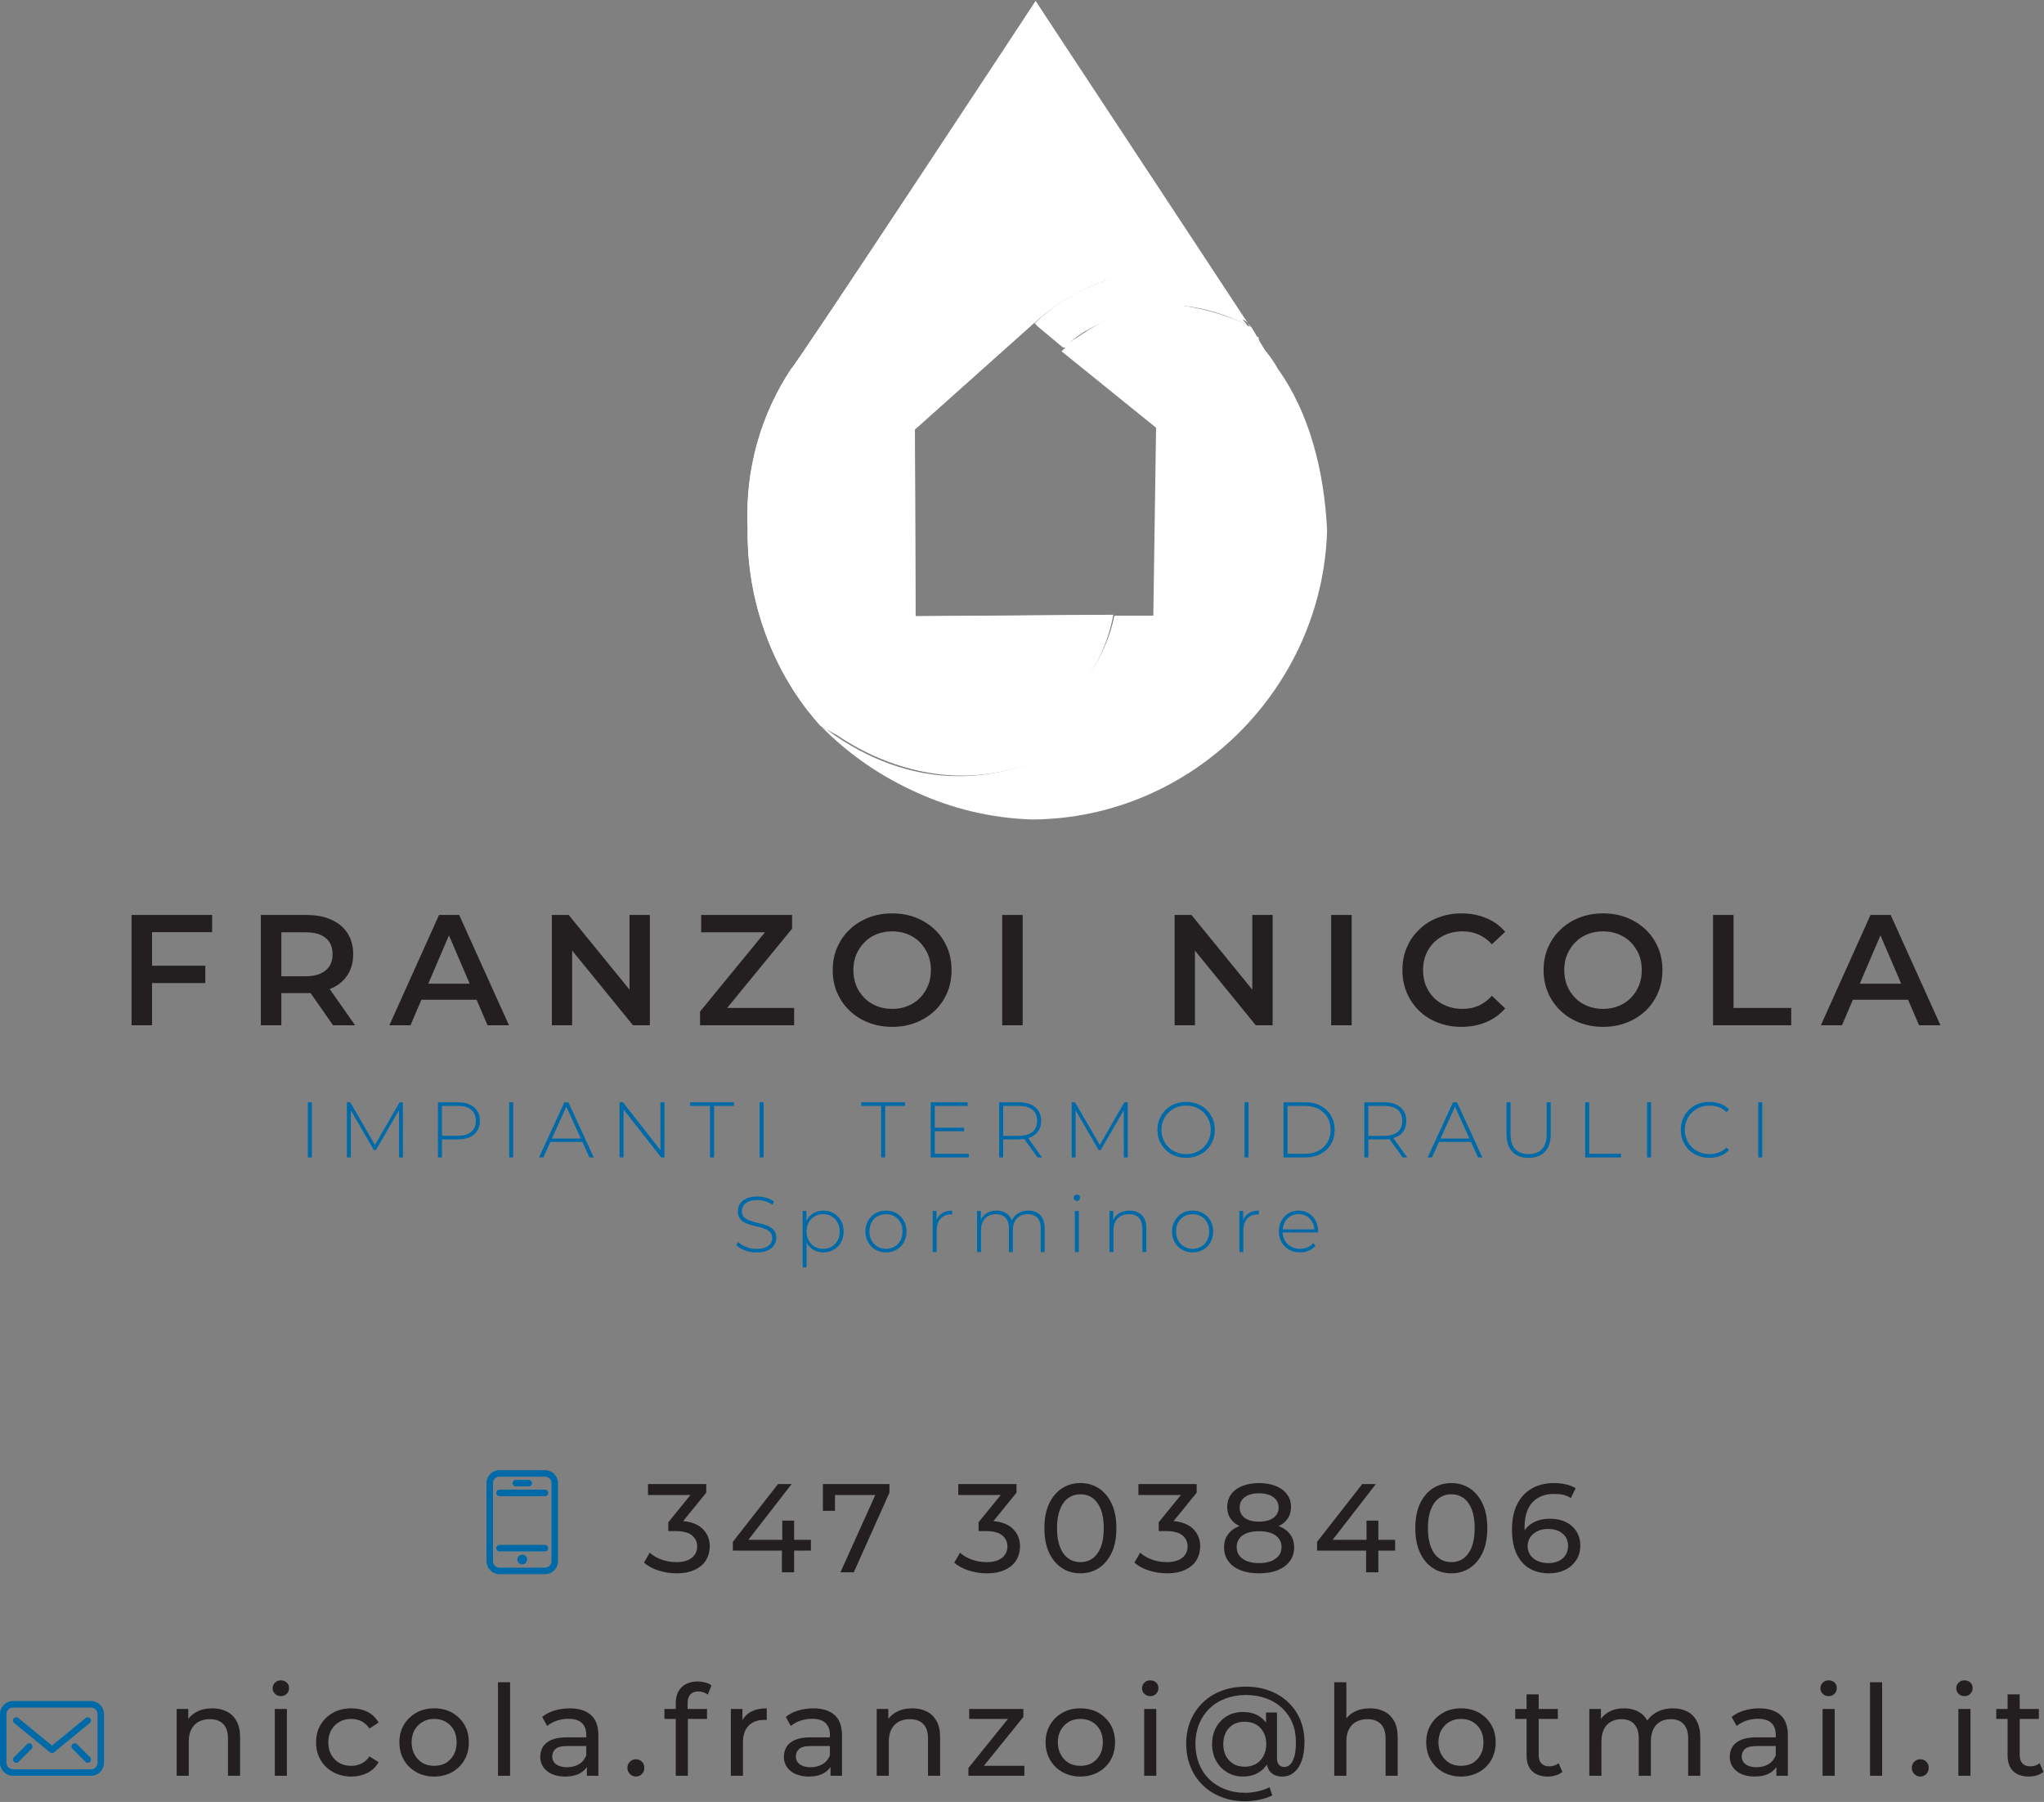<?xml version="1.0" encoding="UTF-8" standalone="no"?>
<!DOCTYPE svg PUBLIC "-//W3C//DTD SVG 1.1//EN" "http://www.w3.org/Graphics/SVG/1.1/DTD/svg11.dtd">
<svg width="100%" height="100%" viewBox="0 0 608 536" version="1.1" xmlns="http://www.w3.org/2000/svg" xmlns:xlink="http://www.w3.org/1999/xlink" xml:space="preserve" xmlns:serif="http://www.serif.com/" style="fill-rule:evenodd;clip-rule:evenodd;stroke-linejoin:round;stroke-miterlimit:2;">
    <rect x="0" y="0" width="608" height="536" fill="#808080" stroke="none"/>
    <g transform="matrix(1,0,0,1,-194.078,-60.425)">
        <g transform="matrix(1,0,0,1,173.893,251.269)">
            <g transform="matrix(46.875,0,0,46.875,54.914,114.129)">
                <path d="M0.213,-0.378L0.562,-0.378L0.562,-0.268L0.213,-0.268L0.213,-0.378ZM0.224,-0L0.094,-0L0.094,-0.7L0.605,-0.7L0.605,-0.591L0.224,-0.591L0.224,-0Z" style="fill:rgb(35,31,32);fill-rule:nonzero;"/>
            </g>
            <g transform="matrix(46.875,0,0,46.875,93.373,114.129)">
                <path d="M0.094,-0L0.094,-0.7L0.382,-0.7C0.444,-0.7 0.497,-0.69 0.541,-0.67C0.586,-0.65 0.62,-0.622 0.644,-0.584C0.668,-0.547 0.68,-0.502 0.68,-0.451C0.68,-0.4 0.668,-0.356 0.644,-0.319C0.62,-0.282 0.586,-0.253 0.541,-0.234C0.497,-0.214 0.444,-0.204 0.382,-0.204L0.166,-0.204L0.224,-0.263L0.224,-0L0.094,-0ZM0.552,-0L0.375,-0.254L0.514,-0.254L0.692,-0L0.552,-0ZM0.224,-0.249L0.166,-0.311L0.376,-0.311C0.433,-0.311 0.476,-0.324 0.505,-0.348C0.535,-0.373 0.549,-0.407 0.549,-0.451C0.549,-0.495 0.535,-0.53 0.505,-0.554C0.476,-0.578 0.433,-0.59 0.376,-0.59L0.166,-0.59L0.224,-0.654L0.224,-0.249Z" style="fill:rgb(35,31,32);fill-rule:nonzero;"/>
            </g>
            <g transform="matrix(46.875,0,0,46.875,136.24,114.129)">
                <path d="M-0.005,-0L0.31,-0.7L0.438,-0.7L0.754,-0L0.618,-0L0.347,-0.631L0.399,-0.631L0.129,-0L-0.005,-0ZM0.14,-0.162L0.175,-0.264L0.553,-0.264L0.588,-0.162L0.14,-0.162Z" style="fill:rgb(35,31,32);fill-rule:nonzero;"/>
            </g>
            <g transform="matrix(46.875,0,0,46.875,179.925,114.129)">
                <path d="M0.094,-0L0.094,-0.7L0.201,-0.7L0.64,-0.161L0.587,-0.161L0.587,-0.7L0.716,-0.7L0.716,-0L0.609,-0L0.17,-0.539L0.223,-0.539L0.223,-0L0.094,-0Z" style="fill:rgb(35,31,32);fill-rule:nonzero;"/>
            </g>
            <g transform="matrix(46.875,0,0,46.875,226.497,114.129)">
                <path d="M0.041,-0L0.041,-0.087L0.493,-0.639L0.508,-0.59L0.048,-0.59L0.048,-0.7L0.625,-0.7L0.625,-0.613L0.173,-0.061L0.157,-0.11L0.638,-0.11L0.638,-0L0.041,-0Z" style="fill:rgb(35,31,32);fill-rule:nonzero;"/>
            </g>
            <g transform="matrix(46.875,0,0,46.875,265.821,114.129)">
                <path d="M0.422,0.01C0.367,0.01 0.317,0.001 0.271,-0.017C0.225,-0.035 0.185,-0.06 0.151,-0.093C0.117,-0.125 0.091,-0.163 0.072,-0.207C0.053,-0.25 0.044,-0.298 0.044,-0.35C0.044,-0.402 0.053,-0.45 0.072,-0.493C0.091,-0.537 0.117,-0.575 0.151,-0.607C0.185,-0.64 0.225,-0.665 0.271,-0.683C0.317,-0.701 0.367,-0.71 0.421,-0.71C0.476,-0.71 0.526,-0.701 0.572,-0.683C0.617,-0.665 0.657,-0.64 0.691,-0.608C0.725,-0.576 0.751,-0.538 0.77,-0.494C0.789,-0.45 0.798,-0.402 0.798,-0.35C0.798,-0.298 0.789,-0.25 0.77,-0.206C0.751,-0.162 0.725,-0.124 0.691,-0.092C0.657,-0.06 0.617,-0.035 0.572,-0.017C0.526,0.001 0.476,0.01 0.422,0.01ZM0.421,-0.104C0.457,-0.104 0.489,-0.11 0.519,-0.122C0.549,-0.134 0.575,-0.151 0.597,-0.173C0.619,-0.195 0.636,-0.222 0.649,-0.252C0.661,-0.281 0.667,-0.314 0.667,-0.35C0.667,-0.386 0.661,-0.419 0.649,-0.449C0.636,-0.478 0.619,-0.504 0.597,-0.527C0.575,-0.549 0.549,-0.566 0.519,-0.578C0.489,-0.59 0.457,-0.596 0.421,-0.596C0.386,-0.596 0.353,-0.59 0.323,-0.578C0.293,-0.566 0.267,-0.549 0.245,-0.526C0.223,-0.504 0.206,-0.478 0.193,-0.448C0.181,-0.419 0.175,-0.386 0.175,-0.35C0.175,-0.315 0.181,-0.282 0.193,-0.252C0.205,-0.222 0.223,-0.196 0.245,-0.173C0.267,-0.151 0.293,-0.134 0.323,-0.122C0.353,-0.11 0.386,-0.104 0.421,-0.104Z" style="fill:rgb(35,31,32);fill-rule:nonzero;"/>
            </g>
            <g transform="matrix(46.875,0,0,46.875,313.883,114.129)">
                <rect x="0.094" y="-0.7" width="0.13" height="0.7" style="fill:rgb(35,31,32);fill-rule:nonzero;"/>
            </g>
            <g transform="matrix(46.875,0,0,46.875,337.418,114.129)">
            </g>
            <g transform="matrix(46.875,0,0,46.875,365.174,114.129)">
                <path d="M0.094,-0L0.094,-0.7L0.201,-0.7L0.64,-0.161L0.587,-0.161L0.587,-0.7L0.716,-0.7L0.716,-0L0.609,-0L0.17,-0.539L0.223,-0.539L0.223,-0L0.094,-0Z" style="fill:rgb(35,31,32);fill-rule:nonzero;"/>
            </g>
            <g transform="matrix(46.875,0,0,46.875,411.745,114.129)">
                <rect x="0.094" y="-0.7" width="0.13" height="0.7" style="fill:rgb(35,31,32);fill-rule:nonzero;"/>
            </g>
            <g transform="matrix(46.875,0,0,46.875,435.28,114.129)">
                <path d="M0.418,0.01C0.364,0.01 0.315,0.001 0.269,-0.017C0.224,-0.034 0.184,-0.059 0.15,-0.092C0.117,-0.124 0.091,-0.162 0.072,-0.206C0.053,-0.25 0.044,-0.298 0.044,-0.35C0.044,-0.402 0.053,-0.45 0.072,-0.494C0.091,-0.538 0.117,-0.576 0.151,-0.608C0.185,-0.641 0.224,-0.666 0.27,-0.683C0.316,-0.701 0.365,-0.71 0.419,-0.71C0.476,-0.71 0.528,-0.7 0.576,-0.68C0.623,-0.661 0.663,-0.632 0.696,-0.593L0.612,-0.514C0.587,-0.541 0.558,-0.562 0.527,-0.576C0.495,-0.59 0.461,-0.596 0.425,-0.596C0.389,-0.596 0.355,-0.59 0.325,-0.578C0.294,-0.566 0.268,-0.549 0.245,-0.527C0.223,-0.505 0.206,-0.479 0.193,-0.449C0.181,-0.419 0.175,-0.386 0.175,-0.35C0.175,-0.314 0.181,-0.281 0.193,-0.251C0.206,-0.221 0.223,-0.195 0.245,-0.173C0.268,-0.151 0.294,-0.134 0.325,-0.122C0.355,-0.11 0.389,-0.104 0.425,-0.104C0.461,-0.104 0.495,-0.11 0.527,-0.124C0.558,-0.138 0.587,-0.159 0.612,-0.187L0.696,-0.107C0.663,-0.069 0.623,-0.04 0.576,-0.02C0.528,-0 0.476,0.01 0.418,0.01Z" style="fill:rgb(35,31,32);fill-rule:nonzero;"/>
            </g>
            <g transform="matrix(46.875,0,0,46.875,477.275,114.129)">
                <path d="M0.422,0.01C0.367,0.01 0.317,0.001 0.271,-0.017C0.225,-0.035 0.185,-0.06 0.151,-0.093C0.117,-0.125 0.091,-0.163 0.072,-0.207C0.053,-0.25 0.044,-0.298 0.044,-0.35C0.044,-0.402 0.053,-0.45 0.072,-0.493C0.091,-0.537 0.117,-0.575 0.151,-0.607C0.185,-0.64 0.225,-0.665 0.271,-0.683C0.317,-0.701 0.367,-0.71 0.421,-0.71C0.476,-0.71 0.526,-0.701 0.572,-0.683C0.617,-0.665 0.657,-0.64 0.691,-0.608C0.725,-0.576 0.751,-0.538 0.77,-0.494C0.789,-0.45 0.798,-0.402 0.798,-0.35C0.798,-0.298 0.789,-0.25 0.77,-0.206C0.751,-0.162 0.725,-0.124 0.691,-0.092C0.657,-0.06 0.617,-0.035 0.572,-0.017C0.526,0.001 0.476,0.01 0.422,0.01ZM0.421,-0.104C0.457,-0.104 0.489,-0.11 0.519,-0.122C0.549,-0.134 0.575,-0.151 0.597,-0.173C0.619,-0.195 0.636,-0.222 0.649,-0.252C0.661,-0.281 0.667,-0.314 0.667,-0.35C0.667,-0.386 0.661,-0.419 0.649,-0.449C0.636,-0.478 0.619,-0.504 0.597,-0.527C0.575,-0.549 0.549,-0.566 0.519,-0.578C0.489,-0.59 0.457,-0.596 0.421,-0.596C0.386,-0.596 0.353,-0.59 0.323,-0.578C0.293,-0.566 0.267,-0.549 0.245,-0.526C0.223,-0.504 0.206,-0.478 0.193,-0.448C0.181,-0.419 0.175,-0.386 0.175,-0.35C0.175,-0.315 0.181,-0.282 0.193,-0.252C0.205,-0.222 0.223,-0.196 0.245,-0.173C0.267,-0.151 0.293,-0.134 0.323,-0.122C0.353,-0.11 0.386,-0.104 0.421,-0.104Z" style="fill:rgb(35,31,32);fill-rule:nonzero;"/>
            </g>
            <g transform="matrix(46.875,0,0,46.875,525.337,114.129)">
                <path d="M0.094,-0L0.094,-0.7L0.224,-0.7L0.224,-0.11L0.59,-0.11L0.59,-0L0.094,-0Z" style="fill:rgb(35,31,32);fill-rule:nonzero;"/>
            </g>
            <g transform="matrix(46.875,0,0,46.875,562.047,114.129)">
                <path d="M-0.005,-0L0.31,-0.7L0.438,-0.7L0.754,-0L0.618,-0L0.347,-0.631L0.399,-0.631L0.129,-0L-0.005,-0ZM0.14,-0.162L0.175,-0.264L0.553,-0.264L0.588,-0.162L0.14,-0.162Z" style="fill:rgb(35,31,32);fill-rule:nonzero;"/>
            </g>
            <g transform="matrix(46.875,0,0,46.875,597.135,114.129)">
            </g>
            <g transform="matrix(23.438,0,0,23.438,108.902,153.442)">
                <rect x="0.122" y="-0.7" width="0.051" height="0.7" style="fill:rgb(0,106,169);fill-rule:nonzero;"/>
            </g>
            <g transform="matrix(23.438,0,0,23.438,120.509,153.442)">
                <path d="M0.122,-0L0.122,-0.7L0.165,-0.7L0.49,-0.139L0.467,-0.139L0.791,-0.7L0.833,-0.7L0.834,-0L0.784,-0L0.783,-0.623L0.797,-0.623L0.49,-0.093L0.465,-0.093L0.157,-0.623L0.172,-0.623L0.172,-0L0.122,-0Z" style="fill:rgb(0,106,169);fill-rule:nonzero;"/>
            </g>
            <g transform="matrix(23.438,0,0,23.438,147.592,153.442)">
                <path d="M0.122,-0L0.122,-0.7L0.373,-0.7C0.432,-0.7 0.482,-0.691 0.524,-0.672C0.566,-0.653 0.599,-0.626 0.621,-0.591C0.644,-0.556 0.655,-0.514 0.655,-0.464C0.655,-0.415 0.644,-0.373 0.621,-0.338C0.599,-0.303 0.566,-0.276 0.524,-0.257C0.482,-0.238 0.432,-0.229 0.373,-0.229L0.15,-0.229L0.173,-0.253L0.173,-0L0.122,-0ZM0.173,-0.25L0.15,-0.275L0.373,-0.275C0.448,-0.275 0.505,-0.291 0.545,-0.325C0.584,-0.358 0.603,-0.404 0.603,-0.464C0.603,-0.525 0.584,-0.572 0.545,-0.605C0.505,-0.638 0.448,-0.654 0.373,-0.654L0.15,-0.654L0.173,-0.679L0.173,-0.25Z" style="fill:rgb(0,106,169);fill-rule:nonzero;"/>
            </g>
            <g transform="matrix(23.438,0,0,23.438,168.793,153.442)">
                <rect x="0.122" y="-0.7" width="0.051" height="0.7" style="fill:rgb(0,106,169);fill-rule:nonzero;"/>
            </g>
            <g transform="matrix(23.438,0,0,23.438,180.401,153.442)">
                <path d="M0.005,-0L0.327,-0.7L0.378,-0.7L0.7,-0L0.645,-0L0.341,-0.668L0.363,-0.668L0.06,-0L0.005,-0ZM0.123,-0.197L0.14,-0.24L0.559,-0.24L0.576,-0.197L0.123,-0.197Z" style="fill:rgb(0,106,169);fill-rule:nonzero;"/>
            </g>
            <g transform="matrix(23.438,0,0,23.438,201.617,153.442)">
                <path d="M0.122,-0L0.122,-0.7L0.165,-0.7L0.664,-0.063L0.641,-0.063L0.641,-0.7L0.692,-0.7L0.692,-0L0.65,-0L0.15,-0.637L0.173,-0.637L0.173,-0L0.122,-0Z" style="fill:rgb(0,106,169);fill-rule:nonzero;"/>
            </g>
            <g transform="matrix(23.438,0,0,23.438,225.388,153.442)">
                <path d="M0.256,-0L0.256,-0.654L0.004,-0.654L0.004,-0.7L0.559,-0.7L0.559,-0.654L0.307,-0.654L0.307,-0L0.256,-0Z" style="fill:rgb(0,106,169);fill-rule:nonzero;"/>
            </g>
            <g transform="matrix(23.438,0,0,23.438,243.277,153.442)">
                <rect x="0.122" y="-0.7" width="0.051" height="0.7" style="fill:rgb(0,106,169);fill-rule:nonzero;"/>
            </g>
            <g transform="matrix(23.438,0,0,23.438,254.884,153.442)">
            </g>
            <g transform="matrix(23.438,0,0,23.438,276.289,153.442)">
                <path d="M0.256,-0L0.256,-0.654L0.004,-0.654L0.004,-0.7L0.559,-0.7L0.559,-0.654L0.307,-0.654L0.307,-0L0.256,-0Z" style="fill:rgb(0,106,169);fill-rule:nonzero;"/>
            </g>
            <g transform="matrix(23.438,0,0,23.438,294.177,153.442)">
                <path d="M0.167,-0.378L0.546,-0.378L0.546,-0.333L0.167,-0.333L0.167,-0.378ZM0.173,-0.046L0.605,-0.046L0.605,-0L0.122,-0L0.122,-0.7L0.59,-0.7L0.59,-0.654L0.173,-0.654L0.173,-0.046Z" style="fill:rgb(0,106,169);fill-rule:nonzero;"/>
            </g>
            <g transform="matrix(23.438,0,0,23.438,314.534,153.442)">
                <path d="M0.122,-0L0.122,-0.7L0.373,-0.7C0.432,-0.7 0.482,-0.691 0.524,-0.672C0.566,-0.653 0.599,-0.626 0.621,-0.591C0.644,-0.556 0.655,-0.514 0.655,-0.464C0.655,-0.415 0.644,-0.373 0.621,-0.338C0.599,-0.303 0.566,-0.276 0.524,-0.258C0.482,-0.239 0.432,-0.229 0.373,-0.229L0.15,-0.229L0.173,-0.253L0.173,-0L0.122,-0ZM0.608,-0L0.426,-0.254L0.484,-0.254L0.666,-0L0.608,-0ZM0.173,-0.25L0.15,-0.274L0.373,-0.274C0.448,-0.274 0.505,-0.291 0.545,-0.324C0.584,-0.358 0.603,-0.404 0.603,-0.464C0.603,-0.525 0.584,-0.572 0.545,-0.605C0.505,-0.638 0.448,-0.654 0.373,-0.654L0.15,-0.654L0.173,-0.679L0.173,-0.25Z" style="fill:rgb(0,106,169);fill-rule:nonzero;"/>
            </g>
            <g transform="matrix(23.438,0,0,23.438,336.102,153.442)">
                <path d="M0.122,-0L0.122,-0.7L0.165,-0.7L0.49,-0.139L0.467,-0.139L0.791,-0.7L0.833,-0.7L0.834,-0L0.784,-0L0.783,-0.623L0.797,-0.623L0.49,-0.093L0.465,-0.093L0.157,-0.623L0.172,-0.623L0.172,-0L0.122,-0Z" style="fill:rgb(0,106,169);fill-rule:nonzero;"/>
            </g>
            <g transform="matrix(23.438,0,0,23.438,363.186,153.442)">
                <path d="M0.419,0.005C0.367,0.005 0.319,-0.004 0.274,-0.022C0.23,-0.039 0.191,-0.064 0.159,-0.097C0.126,-0.129 0.1,-0.166 0.082,-0.209C0.064,-0.252 0.055,-0.299 0.055,-0.35C0.055,-0.401 0.064,-0.448 0.082,-0.491C0.1,-0.534 0.126,-0.571 0.159,-0.604C0.191,-0.636 0.23,-0.661 0.274,-0.678C0.319,-0.696 0.367,-0.705 0.419,-0.705C0.471,-0.705 0.519,-0.696 0.564,-0.678C0.608,-0.661 0.646,-0.636 0.679,-0.604C0.712,-0.572 0.737,-0.534 0.756,-0.491C0.774,-0.448 0.783,-0.401 0.783,-0.35C0.783,-0.299 0.774,-0.252 0.756,-0.209C0.737,-0.166 0.712,-0.128 0.679,-0.096C0.646,-0.064 0.608,-0.039 0.564,-0.022C0.519,-0.004 0.471,0.005 0.419,0.005ZM0.419,-0.042C0.463,-0.042 0.505,-0.049 0.543,-0.065C0.581,-0.08 0.614,-0.102 0.642,-0.13C0.67,-0.158 0.692,-0.19 0.708,-0.228C0.723,-0.265 0.731,-0.306 0.731,-0.35C0.731,-0.394 0.724,-0.435 0.708,-0.472C0.692,-0.51 0.67,-0.542 0.642,-0.57C0.614,-0.598 0.581,-0.62 0.543,-0.635C0.505,-0.651 0.463,-0.658 0.419,-0.658C0.375,-0.658 0.333,-0.651 0.295,-0.635C0.257,-0.62 0.224,-0.598 0.196,-0.57C0.167,-0.542 0.145,-0.51 0.13,-0.472C0.114,-0.435 0.106,-0.394 0.106,-0.35C0.106,-0.306 0.114,-0.265 0.13,-0.228C0.145,-0.19 0.167,-0.158 0.196,-0.13C0.224,-0.102 0.257,-0.08 0.295,-0.065C0.333,-0.049 0.375,-0.042 0.419,-0.042Z" style="fill:rgb(0,106,169);fill-rule:nonzero;"/>
            </g>
            <g transform="matrix(23.438,0,0,23.438,387.504,153.442)">
                <rect x="0.122" y="-0.7" width="0.051" height="0.7" style="fill:rgb(0,106,169);fill-rule:nonzero;"/>
            </g>
            <g transform="matrix(23.438,0,0,23.438,399.111,153.442)">
                <path d="M0.122,-0L0.122,-0.7L0.399,-0.7C0.473,-0.7 0.538,-0.685 0.594,-0.655C0.65,-0.625 0.694,-0.584 0.725,-0.531C0.756,-0.479 0.771,-0.418 0.771,-0.35C0.771,-0.282 0.756,-0.221 0.725,-0.169C0.694,-0.116 0.65,-0.075 0.594,-0.045C0.538,-0.015 0.473,-0 0.399,-0L0.122,-0ZM0.173,-0.046L0.395,-0.046C0.461,-0.046 0.519,-0.059 0.567,-0.085C0.616,-0.111 0.653,-0.147 0.68,-0.193C0.706,-0.238 0.72,-0.291 0.72,-0.35C0.72,-0.41 0.706,-0.462 0.68,-0.508C0.653,-0.553 0.616,-0.589 0.567,-0.615C0.519,-0.641 0.461,-0.654 0.395,-0.654L0.173,-0.654L0.173,-0.046Z" style="fill:rgb(0,106,169);fill-rule:nonzero;"/>
            </g>
            <g transform="matrix(23.438,0,0,23.438,423.156,153.442)">
                <path d="M0.122,-0L0.122,-0.7L0.373,-0.7C0.432,-0.7 0.482,-0.691 0.524,-0.672C0.566,-0.653 0.599,-0.626 0.621,-0.591C0.644,-0.556 0.655,-0.514 0.655,-0.464C0.655,-0.415 0.644,-0.373 0.621,-0.338C0.599,-0.303 0.566,-0.276 0.524,-0.258C0.482,-0.239 0.432,-0.229 0.373,-0.229L0.15,-0.229L0.173,-0.253L0.173,-0L0.122,-0ZM0.608,-0L0.426,-0.254L0.484,-0.254L0.666,-0L0.608,-0ZM0.173,-0.25L0.15,-0.274L0.373,-0.274C0.448,-0.274 0.505,-0.291 0.545,-0.324C0.584,-0.358 0.603,-0.404 0.603,-0.464C0.603,-0.525 0.584,-0.572 0.545,-0.605C0.505,-0.638 0.448,-0.654 0.373,-0.654L0.15,-0.654L0.173,-0.679L0.173,-0.25Z" style="fill:rgb(0,106,169);fill-rule:nonzero;"/>
            </g>
            <g transform="matrix(23.438,0,0,23.438,444.724,153.442)">
                <path d="M0.005,-0L0.327,-0.7L0.378,-0.7L0.7,-0L0.645,-0L0.341,-0.668L0.363,-0.668L0.06,-0L0.005,-0ZM0.123,-0.197L0.14,-0.24L0.559,-0.24L0.576,-0.197L0.123,-0.197Z" style="fill:rgb(0,106,169);fill-rule:nonzero;"/>
            </g>
            <g transform="matrix(23.438,0,0,23.438,465.589,153.442)">
                <path d="M0.396,0.005C0.309,0.005 0.241,-0.02 0.191,-0.071C0.141,-0.122 0.116,-0.197 0.116,-0.297L0.116,-0.7L0.167,-0.7L0.167,-0.299C0.167,-0.212 0.187,-0.147 0.227,-0.105C0.267,-0.063 0.324,-0.042 0.397,-0.042C0.47,-0.042 0.526,-0.063 0.566,-0.105C0.606,-0.147 0.626,-0.212 0.626,-0.299L0.626,-0.7L0.677,-0.7L0.677,-0.297C0.677,-0.197 0.652,-0.122 0.602,-0.071C0.552,-0.02 0.483,0.005 0.396,0.005Z" style="fill:rgb(0,106,169);fill-rule:nonzero;"/>
            </g>
            <g transform="matrix(23.438,0,0,23.438,488.852,153.442)">
                <path d="M0.122,-0L0.122,-0.7L0.173,-0.7L0.173,-0.046L0.576,-0.046L0.576,-0L0.122,-0Z" style="fill:rgb(0,106,169);fill-rule:nonzero;"/>
            </g>
            <g transform="matrix(23.438,0,0,23.438,507.256,153.442)">
                <rect x="0.122" y="-0.7" width="0.051" height="0.7" style="fill:rgb(0,106,169);fill-rule:nonzero;"/>
            </g>
            <g transform="matrix(23.438,0,0,23.438,518.863,153.442)">
                <path d="M0.418,0.005C0.366,0.005 0.318,-0.004 0.274,-0.022C0.229,-0.039 0.191,-0.064 0.158,-0.096C0.126,-0.128 0.1,-0.166 0.082,-0.209C0.064,-0.252 0.055,-0.299 0.055,-0.35C0.055,-0.401 0.064,-0.448 0.082,-0.491C0.1,-0.534 0.126,-0.572 0.159,-0.604C0.191,-0.636 0.23,-0.661 0.274,-0.679C0.318,-0.696 0.366,-0.705 0.418,-0.705C0.467,-0.705 0.514,-0.697 0.557,-0.681C0.6,-0.665 0.637,-0.64 0.667,-0.608L0.635,-0.575C0.605,-0.604 0.572,-0.626 0.536,-0.639C0.499,-0.652 0.461,-0.658 0.42,-0.658C0.375,-0.658 0.334,-0.651 0.296,-0.635C0.257,-0.619 0.224,-0.598 0.196,-0.57C0.167,-0.542 0.145,-0.509 0.13,-0.472C0.114,-0.435 0.106,-0.394 0.106,-0.35C0.106,-0.306 0.114,-0.265 0.13,-0.228C0.145,-0.191 0.167,-0.158 0.196,-0.13C0.224,-0.102 0.257,-0.081 0.296,-0.065C0.334,-0.049 0.375,-0.042 0.42,-0.042C0.461,-0.042 0.499,-0.048 0.536,-0.062C0.572,-0.075 0.605,-0.096 0.635,-0.126L0.667,-0.093C0.637,-0.061 0.6,-0.036 0.557,-0.02C0.514,-0.003 0.467,0.005 0.418,0.005Z" style="fill:rgb(0,106,169);fill-rule:nonzero;"/>
            </g>
            <g transform="matrix(23.438,0,0,23.438,540.322,153.442)">
                <rect x="0.122" y="-0.7" width="0.051" height="0.7" style="fill:rgb(0,106,169);fill-rule:nonzero;"/>
            </g>
            <g transform="matrix(23.438,0,0,23.438,547.244,153.442)">
            </g>
            <g transform="matrix(23.438,0,0,23.438,238.017,181.588)">
                <path d="M0.306,0.005C0.254,0.005 0.205,-0.004 0.159,-0.022C0.112,-0.039 0.076,-0.062 0.051,-0.09L0.074,-0.128C0.098,-0.103 0.131,-0.083 0.172,-0.066C0.214,-0.049 0.258,-0.04 0.305,-0.04C0.352,-0.04 0.39,-0.046 0.42,-0.058C0.449,-0.071 0.471,-0.087 0.485,-0.108C0.5,-0.129 0.507,-0.152 0.507,-0.177C0.507,-0.207 0.499,-0.231 0.483,-0.249C0.467,-0.267 0.446,-0.281 0.42,-0.292C0.394,-0.302 0.366,-0.311 0.335,-0.319C0.304,-0.326 0.273,-0.334 0.242,-0.342C0.211,-0.351 0.182,-0.361 0.156,-0.375C0.13,-0.388 0.109,-0.407 0.094,-0.43C0.078,-0.452 0.07,-0.482 0.07,-0.519C0.07,-0.552 0.079,-0.583 0.096,-0.611C0.114,-0.639 0.141,-0.662 0.177,-0.679C0.213,-0.696 0.26,-0.705 0.318,-0.705C0.356,-0.705 0.395,-0.699 0.432,-0.688C0.47,-0.677 0.502,-0.661 0.529,-0.642L0.51,-0.601C0.481,-0.621 0.449,-0.636 0.416,-0.646C0.382,-0.655 0.349,-0.66 0.318,-0.66C0.273,-0.66 0.236,-0.654 0.207,-0.641C0.177,-0.628 0.156,-0.612 0.142,-0.591C0.128,-0.57 0.121,-0.546 0.121,-0.52C0.121,-0.49 0.129,-0.466 0.145,-0.448C0.16,-0.43 0.181,-0.415 0.207,-0.405C0.233,-0.395 0.262,-0.386 0.293,-0.378C0.324,-0.371 0.355,-0.363 0.386,-0.354C0.417,-0.346 0.445,-0.335 0.471,-0.322C0.497,-0.308 0.518,-0.29 0.534,-0.268C0.55,-0.245 0.558,-0.216 0.558,-0.18C0.558,-0.147 0.549,-0.117 0.531,-0.089C0.513,-0.06 0.486,-0.038 0.449,-0.021C0.411,-0.004 0.364,0.005 0.306,0.005Z" style="fill:rgb(0,106,169);fill-rule:nonzero;"/>
            </g>
            <g transform="matrix(23.438,0,0,23.438,256.458,181.588)">
                <path d="M0.368,0.004C0.322,0.004 0.281,-0.007 0.244,-0.028C0.207,-0.05 0.177,-0.08 0.156,-0.12C0.134,-0.159 0.123,-0.206 0.123,-0.261C0.123,-0.316 0.134,-0.363 0.156,-0.402C0.177,-0.442 0.206,-0.472 0.243,-0.494C0.28,-0.515 0.322,-0.526 0.368,-0.526C0.417,-0.526 0.461,-0.515 0.5,-0.492C0.539,-0.47 0.57,-0.439 0.592,-0.399C0.615,-0.359 0.626,-0.313 0.626,-0.261C0.626,-0.209 0.615,-0.163 0.592,-0.123C0.57,-0.083 0.539,-0.052 0.5,-0.03C0.461,-0.007 0.417,0.004 0.368,0.004ZM0.106,0.194L0.106,-0.522L0.154,-0.522L0.154,-0.351L0.146,-0.26L0.156,-0.169L0.156,0.194L0.106,0.194ZM0.365,-0.041C0.405,-0.041 0.441,-0.05 0.473,-0.068C0.505,-0.087 0.53,-0.112 0.548,-0.146C0.567,-0.179 0.576,-0.217 0.576,-0.261C0.576,-0.305 0.567,-0.343 0.548,-0.376C0.53,-0.409 0.505,-0.435 0.473,-0.454C0.441,-0.472 0.405,-0.481 0.365,-0.481C0.325,-0.481 0.289,-0.472 0.258,-0.454C0.226,-0.435 0.201,-0.409 0.183,-0.376C0.164,-0.343 0.155,-0.305 0.155,-0.261C0.155,-0.217 0.164,-0.179 0.183,-0.146C0.201,-0.112 0.226,-0.087 0.258,-0.068C0.289,-0.05 0.325,-0.041 0.365,-0.041Z" style="fill:rgb(0,106,169);fill-rule:nonzero;"/>
            </g>
            <g transform="matrix(23.438,0,0,23.438,276.454,181.588)">
                <path d="M0.31,0.004C0.26,0.004 0.216,-0.007 0.176,-0.03C0.137,-0.053 0.106,-0.084 0.084,-0.124C0.061,-0.164 0.049,-0.21 0.049,-0.261C0.049,-0.313 0.061,-0.359 0.084,-0.399C0.106,-0.438 0.137,-0.469 0.176,-0.492C0.215,-0.515 0.26,-0.526 0.31,-0.526C0.36,-0.526 0.405,-0.515 0.444,-0.492C0.484,-0.469 0.514,-0.438 0.537,-0.399C0.559,-0.359 0.571,-0.313 0.571,-0.261C0.571,-0.21 0.559,-0.164 0.537,-0.124C0.515,-0.084 0.484,-0.053 0.444,-0.03C0.405,-0.007 0.36,0.004 0.31,0.004ZM0.31,-0.041C0.35,-0.041 0.386,-0.05 0.418,-0.069C0.45,-0.087 0.475,-0.113 0.493,-0.146C0.511,-0.18 0.52,-0.218 0.52,-0.261C0.52,-0.305 0.511,-0.344 0.493,-0.377C0.475,-0.41 0.45,-0.435 0.418,-0.454C0.386,-0.472 0.35,-0.481 0.31,-0.481C0.27,-0.481 0.234,-0.472 0.203,-0.454C0.171,-0.435 0.146,-0.41 0.128,-0.377C0.109,-0.344 0.1,-0.305 0.1,-0.261C0.1,-0.218 0.109,-0.18 0.128,-0.146C0.146,-0.113 0.171,-0.087 0.203,-0.069C0.234,-0.05 0.27,-0.041 0.31,-0.041Z" style="fill:rgb(0,106,169);fill-rule:nonzero;"/>
            </g>
            <g transform="matrix(23.438,0,0,23.438,295.153,181.588)">
                <path d="M0.106,-0L0.106,-0.522L0.154,-0.522L0.154,-0.379L0.149,-0.395C0.163,-0.437 0.188,-0.469 0.223,-0.492C0.258,-0.515 0.301,-0.526 0.353,-0.526L0.353,-0.477C0.351,-0.477 0.349,-0.477 0.347,-0.478C0.345,-0.478 0.343,-0.478 0.341,-0.478C0.283,-0.478 0.238,-0.46 0.205,-0.424C0.172,-0.387 0.156,-0.337 0.156,-0.272L0.156,-0L0.106,-0Z" style="fill:rgb(0,106,169);fill-rule:nonzero;"/>
            </g>
            <g transform="matrix(23.438,0,0,23.438,308.336,181.588)">
                <path d="M0.756,-0.526C0.798,-0.526 0.835,-0.518 0.866,-0.501C0.897,-0.485 0.921,-0.46 0.938,-0.428C0.955,-0.395 0.964,-0.354 0.964,-0.305L0.964,-0L0.914,-0L0.914,-0.301C0.914,-0.36 0.899,-0.405 0.871,-0.435C0.842,-0.465 0.802,-0.481 0.751,-0.481C0.712,-0.481 0.678,-0.472 0.649,-0.456C0.62,-0.44 0.598,-0.416 0.583,-0.386C0.567,-0.356 0.56,-0.32 0.56,-0.278L0.56,-0L0.51,-0L0.51,-0.301C0.51,-0.36 0.495,-0.405 0.467,-0.435C0.438,-0.465 0.398,-0.481 0.347,-0.481C0.308,-0.481 0.274,-0.472 0.245,-0.456C0.216,-0.44 0.194,-0.416 0.179,-0.386C0.163,-0.356 0.156,-0.32 0.156,-0.278L0.156,-0L0.106,-0L0.106,-0.522L0.154,-0.522L0.154,-0.378L0.147,-0.394C0.162,-0.435 0.188,-0.467 0.224,-0.491C0.26,-0.514 0.303,-0.526 0.354,-0.526C0.406,-0.526 0.45,-0.513 0.486,-0.487C0.521,-0.46 0.544,-0.421 0.553,-0.369L0.536,-0.376C0.55,-0.42 0.576,-0.457 0.615,-0.484C0.653,-0.512 0.701,-0.526 0.756,-0.526Z" style="fill:rgb(0,106,169);fill-rule:nonzero;"/>
            </g>
            <g transform="matrix(23.438,0,0,23.438,337.433,181.588)">
                <path d="M0.106,-0L0.106,-0.522L0.156,-0.522L0.156,-0L0.106,-0ZM0.131,-0.649C0.12,-0.649 0.11,-0.653 0.102,-0.661C0.094,-0.669 0.09,-0.678 0.09,-0.689C0.09,-0.7 0.094,-0.71 0.102,-0.718C0.11,-0.726 0.12,-0.73 0.131,-0.73C0.143,-0.73 0.153,-0.726 0.161,-0.719C0.168,-0.711 0.172,-0.701 0.172,-0.69C0.172,-0.679 0.168,-0.669 0.161,-0.661C0.153,-0.653 0.143,-0.649 0.131,-0.649Z" style="fill:rgb(0,106,169);fill-rule:nonzero;"/>
            </g>
            <g transform="matrix(23.438,0,0,23.438,347.726,181.588)">
                <path d="M0.361,-0.526C0.404,-0.526 0.441,-0.518 0.472,-0.501C0.504,-0.485 0.529,-0.46 0.546,-0.428C0.564,-0.395 0.573,-0.354 0.573,-0.305L0.573,-0L0.523,-0L0.523,-0.301C0.523,-0.36 0.508,-0.405 0.479,-0.435C0.449,-0.465 0.407,-0.481 0.354,-0.481C0.313,-0.481 0.278,-0.472 0.248,-0.456C0.218,-0.44 0.195,-0.416 0.18,-0.386C0.164,-0.356 0.156,-0.32 0.156,-0.278L0.156,-0L0.106,-0L0.106,-0.522L0.154,-0.522L0.154,-0.377L0.147,-0.393C0.163,-0.435 0.189,-0.467 0.226,-0.491C0.263,-0.514 0.308,-0.526 0.361,-0.526Z" style="fill:rgb(0,106,169);fill-rule:nonzero;"/>
            </g>
            <g transform="matrix(23.438,0,0,23.438,367.667,181.588)">
                <path d="M0.31,0.004C0.26,0.004 0.216,-0.007 0.176,-0.03C0.137,-0.053 0.106,-0.084 0.084,-0.124C0.061,-0.164 0.049,-0.21 0.049,-0.261C0.049,-0.313 0.061,-0.359 0.084,-0.399C0.106,-0.438 0.137,-0.469 0.176,-0.492C0.215,-0.515 0.26,-0.526 0.31,-0.526C0.36,-0.526 0.405,-0.515 0.444,-0.492C0.484,-0.469 0.514,-0.438 0.537,-0.399C0.559,-0.359 0.571,-0.313 0.571,-0.261C0.571,-0.21 0.559,-0.164 0.537,-0.124C0.515,-0.084 0.484,-0.053 0.444,-0.03C0.405,-0.007 0.36,0.004 0.31,0.004ZM0.31,-0.041C0.35,-0.041 0.386,-0.05 0.418,-0.069C0.45,-0.087 0.475,-0.113 0.493,-0.146C0.511,-0.18 0.52,-0.218 0.52,-0.261C0.52,-0.305 0.511,-0.344 0.493,-0.377C0.475,-0.41 0.45,-0.435 0.418,-0.454C0.386,-0.472 0.35,-0.481 0.31,-0.481C0.27,-0.481 0.234,-0.472 0.203,-0.454C0.171,-0.435 0.146,-0.41 0.128,-0.377C0.109,-0.344 0.1,-0.305 0.1,-0.261C0.1,-0.218 0.109,-0.18 0.128,-0.146C0.146,-0.113 0.171,-0.087 0.203,-0.069C0.234,-0.05 0.27,-0.041 0.31,-0.041Z" style="fill:rgb(0,106,169);fill-rule:nonzero;"/>
            </g>
            <g transform="matrix(23.438,0,0,23.438,386.366,181.588)">
                <path d="M0.106,-0L0.106,-0.522L0.154,-0.522L0.154,-0.379L0.149,-0.395C0.163,-0.437 0.188,-0.469 0.223,-0.492C0.258,-0.515 0.301,-0.526 0.353,-0.526L0.353,-0.477C0.351,-0.477 0.349,-0.477 0.347,-0.478C0.345,-0.478 0.343,-0.478 0.341,-0.478C0.283,-0.478 0.238,-0.46 0.205,-0.424C0.172,-0.387 0.156,-0.337 0.156,-0.272L0.156,-0L0.106,-0Z" style="fill:rgb(0,106,169);fill-rule:nonzero;"/>
            </g>
            <g transform="matrix(23.438,0,0,23.438,399.432,181.588)">
                <path d="M0.318,0.004C0.265,0.004 0.219,-0.007 0.179,-0.03C0.138,-0.053 0.107,-0.084 0.084,-0.124C0.061,-0.164 0.049,-0.21 0.049,-0.261C0.049,-0.313 0.06,-0.359 0.082,-0.399C0.103,-0.438 0.133,-0.469 0.171,-0.492C0.209,-0.515 0.251,-0.526 0.299,-0.526C0.347,-0.526 0.389,-0.515 0.427,-0.493C0.464,-0.471 0.494,-0.44 0.515,-0.4C0.537,-0.361 0.548,-0.315 0.548,-0.263C0.548,-0.261 0.548,-0.259 0.548,-0.257C0.547,-0.254 0.547,-0.251 0.547,-0.249L0.086,-0.249L0.086,-0.288L0.52,-0.288L0.5,-0.269C0.501,-0.31 0.492,-0.346 0.474,-0.379C0.457,-0.411 0.433,-0.436 0.403,-0.455C0.373,-0.473 0.338,-0.482 0.299,-0.482C0.26,-0.482 0.226,-0.473 0.195,-0.455C0.165,-0.436 0.141,-0.411 0.124,-0.379C0.107,-0.346 0.098,-0.309 0.098,-0.268L0.098,-0.259C0.098,-0.217 0.107,-0.179 0.126,-0.146C0.145,-0.113 0.171,-0.087 0.205,-0.069C0.238,-0.05 0.276,-0.041 0.319,-0.041C0.352,-0.041 0.384,-0.047 0.413,-0.059C0.442,-0.071 0.466,-0.09 0.486,-0.114L0.515,-0.081C0.492,-0.053 0.464,-0.032 0.429,-0.018C0.395,-0.003 0.358,0.004 0.318,0.004Z" style="fill:rgb(0,106,169);fill-rule:nonzero;"/>
            </g>
            <g transform="matrix(23.438,0,0,23.438,413.424,181.588)">
            </g>
        </g>
        <g transform="matrix(1,0,0,1,184.845,426.22)">
            <g transform="matrix(37.5,0,0,37.5,58.372,162.421)">
                <path d="M0.374,-0.535C0.417,-0.535 0.455,-0.527 0.488,-0.51C0.521,-0.494 0.547,-0.468 0.566,-0.434C0.585,-0.4 0.594,-0.357 0.594,-0.305L0.594,-0L0.498,-0L0.498,-0.294C0.498,-0.346 0.486,-0.384 0.461,-0.41C0.436,-0.436 0.4,-0.449 0.355,-0.449C0.321,-0.449 0.292,-0.443 0.266,-0.429C0.241,-0.416 0.222,-0.396 0.208,-0.37C0.194,-0.344 0.187,-0.312 0.187,-0.273L0.187,-0L0.091,-0L0.091,-0.53L0.183,-0.53L0.183,-0.387L0.168,-0.425C0.185,-0.46 0.212,-0.487 0.248,-0.506C0.284,-0.526 0.326,-0.535 0.374,-0.535Z" style="fill:rgb(35,31,32);fill-rule:nonzero;"/>
            </g>
            <g transform="matrix(37.5,0,0,37.5,87.561,162.421)">
                <path d="M0.091,-0L0.091,-0.53L0.187,-0.53L0.187,-0L0.091,-0ZM0.139,-0.632C0.12,-0.632 0.105,-0.638 0.093,-0.65C0.08,-0.662 0.074,-0.677 0.074,-0.694C0.074,-0.712 0.08,-0.727 0.093,-0.739C0.105,-0.751 0.12,-0.757 0.139,-0.757C0.158,-0.757 0.173,-0.751 0.186,-0.74C0.198,-0.728 0.204,-0.713 0.204,-0.696C0.204,-0.678 0.198,-0.663 0.186,-0.651C0.174,-0.638 0.158,-0.632 0.139,-0.632Z" style="fill:rgb(35,31,32);fill-rule:nonzero;"/>
            </g>
            <g transform="matrix(37.5,0,0,37.5,101.676,162.421)">
                <path d="M0.322,0.006C0.268,0.006 0.22,-0.006 0.178,-0.029C0.135,-0.052 0.102,-0.084 0.078,-0.125C0.054,-0.166 0.042,-0.212 0.042,-0.265C0.042,-0.318 0.054,-0.365 0.078,-0.405C0.102,-0.446 0.135,-0.477 0.178,-0.501C0.22,-0.524 0.268,-0.535 0.322,-0.535C0.37,-0.535 0.412,-0.526 0.45,-0.507C0.488,-0.488 0.517,-0.459 0.538,-0.422L0.465,-0.375C0.448,-0.401 0.427,-0.42 0.402,-0.433C0.377,-0.445 0.35,-0.451 0.321,-0.451C0.286,-0.451 0.255,-0.444 0.228,-0.428C0.2,-0.413 0.179,-0.391 0.163,-0.364C0.147,-0.336 0.139,-0.303 0.139,-0.265C0.139,-0.227 0.147,-0.194 0.163,-0.166C0.179,-0.138 0.2,-0.117 0.228,-0.101C0.255,-0.086 0.286,-0.079 0.321,-0.079C0.35,-0.079 0.377,-0.085 0.402,-0.097C0.427,-0.109 0.448,-0.128 0.465,-0.154L0.538,-0.108C0.517,-0.071 0.488,-0.043 0.45,-0.023C0.412,-0.004 0.37,0.006 0.322,0.006Z" style="fill:rgb(35,31,32);fill-rule:nonzero;"/>
            </g>
            <g transform="matrix(37.5,0,0,37.5,126.458,162.421)">
                <path d="M0.318,0.006C0.265,0.006 0.218,-0.006 0.176,-0.029C0.135,-0.052 0.102,-0.084 0.078,-0.125C0.054,-0.166 0.042,-0.213 0.042,-0.265C0.042,-0.318 0.054,-0.365 0.078,-0.405C0.102,-0.446 0.135,-0.477 0.176,-0.5C0.217,-0.524 0.265,-0.535 0.318,-0.535C0.371,-0.535 0.418,-0.524 0.46,-0.501C0.501,-0.477 0.534,-0.446 0.558,-0.405C0.581,-0.365 0.593,-0.318 0.593,-0.265C0.593,-0.213 0.581,-0.166 0.558,-0.125C0.534,-0.084 0.501,-0.052 0.46,-0.029C0.418,-0.006 0.37,0.006 0.318,0.006ZM0.318,-0.079C0.352,-0.079 0.383,-0.086 0.41,-0.101C0.436,-0.117 0.458,-0.139 0.473,-0.167C0.489,-0.195 0.496,-0.228 0.496,-0.265C0.496,-0.303 0.489,-0.336 0.473,-0.364C0.458,-0.391 0.436,-0.413 0.41,-0.428C0.383,-0.444 0.352,-0.451 0.318,-0.451C0.284,-0.451 0.253,-0.444 0.227,-0.428C0.2,-0.413 0.179,-0.391 0.163,-0.364C0.147,-0.336 0.139,-0.303 0.139,-0.265C0.139,-0.228 0.147,-0.195 0.163,-0.167C0.179,-0.139 0.2,-0.117 0.227,-0.101C0.253,-0.086 0.284,-0.079 0.318,-0.079Z" style="fill:rgb(35,31,32);fill-rule:nonzero;"/>
            </g>
            <g transform="matrix(37.5,0,0,37.5,153.947,162.421)">
                <rect x="0.091" y="-0.742" width="0.096" height="0.742" style="fill:rgb(35,31,32);fill-rule:nonzero;"/>
            </g>
            <g transform="matrix(37.5,0,0,37.5,168.062,162.421)">
                <path d="M0.42,-0L0.42,-0.112L0.415,-0.133L0.415,-0.324C0.415,-0.365 0.404,-0.396 0.38,-0.419C0.356,-0.441 0.321,-0.452 0.273,-0.452C0.241,-0.452 0.211,-0.447 0.181,-0.437C0.151,-0.426 0.126,-0.413 0.105,-0.395L0.065,-0.467C0.092,-0.489 0.125,-0.506 0.164,-0.518C0.202,-0.529 0.242,-0.535 0.284,-0.535C0.357,-0.535 0.413,-0.517 0.452,-0.482C0.492,-0.447 0.511,-0.392 0.511,-0.32L0.511,-0L0.42,-0ZM0.246,0.006C0.207,0.006 0.172,-0.001 0.142,-0.014C0.113,-0.027 0.09,-0.046 0.074,-0.069C0.058,-0.093 0.05,-0.12 0.05,-0.15C0.05,-0.179 0.057,-0.205 0.07,-0.228C0.084,-0.251 0.106,-0.27 0.137,-0.284C0.169,-0.298 0.21,-0.305 0.263,-0.305L0.431,-0.305L0.431,-0.236L0.267,-0.236C0.219,-0.236 0.187,-0.228 0.17,-0.212C0.153,-0.196 0.145,-0.177 0.145,-0.154C0.145,-0.128 0.155,-0.107 0.176,-0.091C0.197,-0.076 0.226,-0.068 0.262,-0.068C0.298,-0.068 0.33,-0.076 0.357,-0.092C0.384,-0.108 0.403,-0.132 0.415,-0.162L0.434,-0.096C0.421,-0.064 0.399,-0.04 0.367,-0.021C0.335,-0.003 0.295,0.006 0.246,0.006Z" style="fill:rgb(35,31,32);fill-rule:nonzero;"/>
            </g>
            <g transform="matrix(37.5,0,0,37.5,194.137,162.421)">
                <path d="M0.114,0.006C0.095,0.006 0.079,-0.001 0.066,-0.014C0.053,-0.027 0.046,-0.043 0.046,-0.063C0.046,-0.083 0.053,-0.099 0.066,-0.112C0.079,-0.125 0.095,-0.131 0.114,-0.131C0.132,-0.131 0.147,-0.125 0.161,-0.112C0.174,-0.099 0.18,-0.083 0.18,-0.063C0.18,-0.043 0.174,-0.027 0.161,-0.014C0.147,-0.001 0.132,0.006 0.114,0.006Z" style="fill:rgb(35,31,32);fill-rule:nonzero;"/>
            </g>
            <g transform="matrix(37.5,0,0,37.5,206.304,162.421)">
                <path d="M0.105,-0L0.105,-0.577C0.105,-0.629 0.12,-0.67 0.15,-0.701C0.181,-0.732 0.224,-0.748 0.28,-0.748C0.301,-0.748 0.321,-0.745 0.34,-0.74C0.359,-0.735 0.375,-0.728 0.388,-0.717L0.359,-0.644C0.349,-0.652 0.338,-0.658 0.325,-0.662C0.312,-0.666 0.299,-0.669 0.285,-0.669C0.257,-0.669 0.235,-0.661 0.221,-0.645C0.206,-0.629 0.199,-0.606 0.199,-0.576L0.199,-0.505L0.201,-0.461L0.201,-0L0.105,-0ZM0.015,-0.451L0.015,-0.53L0.353,-0.53L0.353,-0.451L0.015,-0.451Z" style="fill:rgb(35,31,32);fill-rule:nonzero;"/>
            </g>
            <g transform="matrix(37.5,0,0,37.5,223.214,162.421)">
                <path d="M0.091,-0L0.091,-0.53L0.183,-0.53L0.183,-0.386L0.174,-0.422C0.189,-0.459 0.213,-0.487 0.248,-0.506C0.282,-0.526 0.325,-0.535 0.376,-0.535L0.376,-0.442C0.372,-0.442 0.368,-0.443 0.365,-0.443C0.361,-0.443 0.358,-0.443 0.354,-0.443C0.303,-0.443 0.262,-0.428 0.232,-0.397C0.202,-0.367 0.187,-0.322 0.187,-0.264L0.187,-0L0.091,-0Z" style="fill:rgb(35,31,32);fill-rule:nonzero;"/>
            </g>
            <g transform="matrix(37.5,0,0,37.5,240.528,162.421)">
                <path d="M0.42,-0L0.42,-0.112L0.415,-0.133L0.415,-0.324C0.415,-0.365 0.404,-0.396 0.38,-0.419C0.356,-0.441 0.321,-0.452 0.273,-0.452C0.241,-0.452 0.211,-0.447 0.181,-0.437C0.151,-0.426 0.126,-0.413 0.105,-0.395L0.065,-0.467C0.092,-0.489 0.125,-0.506 0.164,-0.518C0.202,-0.529 0.242,-0.535 0.284,-0.535C0.357,-0.535 0.413,-0.517 0.452,-0.482C0.492,-0.447 0.511,-0.392 0.511,-0.32L0.511,-0L0.42,-0ZM0.246,0.006C0.207,0.006 0.172,-0.001 0.142,-0.014C0.113,-0.027 0.09,-0.046 0.074,-0.069C0.058,-0.093 0.05,-0.12 0.05,-0.15C0.05,-0.179 0.057,-0.205 0.07,-0.228C0.084,-0.251 0.106,-0.27 0.137,-0.284C0.169,-0.298 0.21,-0.305 0.263,-0.305L0.431,-0.305L0.431,-0.236L0.267,-0.236C0.219,-0.236 0.187,-0.228 0.17,-0.212C0.153,-0.196 0.145,-0.177 0.145,-0.154C0.145,-0.128 0.155,-0.107 0.176,-0.091C0.197,-0.076 0.226,-0.068 0.262,-0.068C0.298,-0.068 0.33,-0.076 0.357,-0.092C0.384,-0.108 0.403,-0.132 0.415,-0.162L0.434,-0.096C0.421,-0.064 0.399,-0.04 0.367,-0.021C0.335,-0.003 0.295,0.006 0.246,0.006Z" style="fill:rgb(35,31,32);fill-rule:nonzero;"/>
            </g>
            <g transform="matrix(37.5,0,0,37.5,266.603,162.421)">
                <path d="M0.374,-0.535C0.417,-0.535 0.455,-0.527 0.488,-0.51C0.521,-0.494 0.547,-0.468 0.566,-0.434C0.585,-0.4 0.594,-0.357 0.594,-0.305L0.594,-0L0.498,-0L0.498,-0.294C0.498,-0.346 0.486,-0.384 0.461,-0.41C0.436,-0.436 0.4,-0.449 0.355,-0.449C0.321,-0.449 0.292,-0.443 0.266,-0.429C0.241,-0.416 0.222,-0.396 0.208,-0.37C0.194,-0.344 0.187,-0.312 0.187,-0.273L0.187,-0L0.091,-0L0.091,-0.53L0.183,-0.53L0.183,-0.387L0.168,-0.425C0.185,-0.46 0.212,-0.487 0.248,-0.506C0.284,-0.526 0.326,-0.535 0.374,-0.535Z" style="fill:rgb(35,31,32);fill-rule:nonzero;"/>
            </g>
            <g transform="matrix(37.5,0,0,37.5,295.792,162.421)">
                <path d="M0.04,-0L0.04,-0.062L0.38,-0.484L0.399,-0.451L0.046,-0.451L0.046,-0.53L0.476,-0.53L0.476,-0.467L0.136,-0.046L0.114,-0.079L0.484,-0.079L0.484,-0L0.04,-0Z" style="fill:rgb(35,31,32);fill-rule:nonzero;"/>
            </g>
            <g transform="matrix(37.5,0,0,37.5,318.676,162.421)">
                <path d="M0.318,0.006C0.265,0.006 0.218,-0.006 0.176,-0.029C0.135,-0.052 0.102,-0.084 0.078,-0.125C0.054,-0.166 0.042,-0.213 0.042,-0.265C0.042,-0.318 0.054,-0.365 0.078,-0.405C0.102,-0.446 0.135,-0.477 0.176,-0.5C0.217,-0.524 0.265,-0.535 0.318,-0.535C0.371,-0.535 0.418,-0.524 0.46,-0.501C0.501,-0.477 0.534,-0.446 0.558,-0.405C0.581,-0.365 0.593,-0.318 0.593,-0.265C0.593,-0.213 0.581,-0.166 0.558,-0.125C0.534,-0.084 0.501,-0.052 0.46,-0.029C0.418,-0.006 0.37,0.006 0.318,0.006ZM0.318,-0.079C0.352,-0.079 0.383,-0.086 0.41,-0.101C0.436,-0.117 0.458,-0.139 0.473,-0.167C0.489,-0.195 0.496,-0.228 0.496,-0.265C0.496,-0.303 0.489,-0.336 0.473,-0.364C0.458,-0.391 0.436,-0.413 0.41,-0.428C0.383,-0.444 0.352,-0.451 0.318,-0.451C0.284,-0.451 0.253,-0.444 0.227,-0.428C0.2,-0.413 0.179,-0.391 0.163,-0.364C0.147,-0.336 0.139,-0.303 0.139,-0.265C0.139,-0.228 0.147,-0.195 0.163,-0.167C0.179,-0.139 0.2,-0.117 0.227,-0.101C0.253,-0.086 0.284,-0.079 0.318,-0.079Z" style="fill:rgb(35,31,32);fill-rule:nonzero;"/>
            </g>
            <g transform="matrix(37.5,0,0,37.5,346.165,162.421)">
                <path d="M0.091,-0L0.091,-0.53L0.187,-0.53L0.187,-0L0.091,-0ZM0.139,-0.632C0.12,-0.632 0.105,-0.638 0.093,-0.65C0.08,-0.662 0.074,-0.677 0.074,-0.694C0.074,-0.712 0.08,-0.727 0.093,-0.739C0.105,-0.751 0.12,-0.757 0.139,-0.757C0.158,-0.757 0.173,-0.751 0.186,-0.74C0.198,-0.728 0.204,-0.713 0.204,-0.696C0.204,-0.678 0.198,-0.663 0.186,-0.651C0.174,-0.638 0.158,-0.632 0.139,-0.632Z" style="fill:rgb(35,31,32);fill-rule:nonzero;"/>
            </g>
            <g transform="matrix(37.5,0,0,37.5,360.28,162.421)">
                <path d="M0.516,0.202C0.447,0.202 0.384,0.191 0.326,0.168C0.269,0.146 0.219,0.114 0.178,0.073C0.136,0.032 0.104,-0.016 0.082,-0.072C0.059,-0.127 0.048,-0.188 0.048,-0.254C0.048,-0.32 0.059,-0.381 0.082,-0.436C0.105,-0.492 0.137,-0.539 0.179,-0.58C0.22,-0.62 0.27,-0.652 0.328,-0.674C0.386,-0.696 0.45,-0.707 0.52,-0.707C0.589,-0.707 0.651,-0.697 0.708,-0.675C0.765,-0.654 0.814,-0.624 0.855,-0.585C0.897,-0.546 0.929,-0.499 0.952,-0.446C0.974,-0.392 0.986,-0.333 0.986,-0.268C0.986,-0.212 0.979,-0.163 0.965,-0.122C0.951,-0.081 0.931,-0.05 0.904,-0.028C0.878,-0.005 0.846,0.006 0.808,0.006C0.77,0.006 0.74,-0.006 0.718,-0.028C0.696,-0.051 0.685,-0.083 0.685,-0.125L0.685,-0.193L0.69,-0.254L0.681,-0.369L0.681,-0.502L0.768,-0.502L0.768,-0.142C0.768,-0.115 0.773,-0.097 0.785,-0.086C0.796,-0.075 0.809,-0.07 0.825,-0.07C0.845,-0.07 0.862,-0.078 0.876,-0.093C0.89,-0.108 0.9,-0.131 0.908,-0.16C0.915,-0.19 0.918,-0.225 0.918,-0.267C0.918,-0.323 0.909,-0.374 0.89,-0.419C0.871,-0.465 0.843,-0.505 0.808,-0.538C0.772,-0.571 0.73,-0.597 0.682,-0.614C0.633,-0.632 0.579,-0.641 0.52,-0.641C0.461,-0.641 0.407,-0.631 0.357,-0.612C0.308,-0.593 0.266,-0.567 0.231,-0.532C0.196,-0.498 0.169,-0.457 0.15,-0.41C0.131,-0.363 0.121,-0.311 0.121,-0.254C0.121,-0.197 0.131,-0.144 0.149,-0.097C0.168,-0.049 0.195,-0.008 0.23,0.026C0.264,0.06 0.306,0.087 0.354,0.106C0.403,0.125 0.457,0.135 0.516,0.135C0.547,0.135 0.579,0.131 0.613,0.124C0.647,0.117 0.679,0.106 0.709,0.091L0.731,0.155C0.701,0.171 0.666,0.182 0.627,0.19C0.588,0.198 0.551,0.202 0.516,0.202ZM0.498,0.006C0.451,0.006 0.409,-0.005 0.372,-0.028C0.335,-0.05 0.306,-0.08 0.285,-0.119C0.264,-0.158 0.253,-0.202 0.253,-0.251C0.253,-0.301 0.264,-0.345 0.285,-0.384C0.306,-0.422 0.335,-0.452 0.372,-0.474C0.409,-0.496 0.451,-0.506 0.498,-0.506C0.544,-0.506 0.584,-0.497 0.619,-0.477C0.654,-0.457 0.681,-0.428 0.701,-0.39C0.72,-0.352 0.73,-0.306 0.73,-0.251C0.73,-0.197 0.721,-0.15 0.701,-0.112C0.682,-0.074 0.655,-0.045 0.62,-0.025C0.586,-0.005 0.545,0.006 0.498,0.006ZM0.512,-0.072C0.545,-0.072 0.574,-0.079 0.6,-0.093C0.625,-0.108 0.646,-0.129 0.66,-0.156C0.675,-0.183 0.683,-0.215 0.683,-0.251C0.683,-0.289 0.675,-0.321 0.66,-0.347C0.646,-0.374 0.625,-0.394 0.6,-0.408C0.574,-0.422 0.545,-0.429 0.512,-0.429C0.479,-0.429 0.449,-0.422 0.423,-0.408C0.398,-0.393 0.378,-0.373 0.363,-0.346C0.349,-0.319 0.342,-0.288 0.342,-0.251C0.342,-0.215 0.349,-0.184 0.363,-0.157C0.378,-0.13 0.398,-0.109 0.423,-0.094C0.449,-0.079 0.479,-0.072 0.512,-0.072Z" style="fill:rgb(35,31,32);fill-rule:nonzero;"/>
            </g>
            <g transform="matrix(37.5,0,0,37.5,402.706,162.421)">
                <path d="M0.374,-0.535C0.417,-0.535 0.455,-0.527 0.488,-0.51C0.521,-0.494 0.547,-0.468 0.566,-0.434C0.585,-0.4 0.594,-0.357 0.594,-0.305L0.594,-0L0.498,-0L0.498,-0.294C0.498,-0.346 0.486,-0.384 0.461,-0.41C0.436,-0.436 0.4,-0.449 0.355,-0.449C0.321,-0.449 0.292,-0.443 0.266,-0.429C0.241,-0.416 0.222,-0.396 0.208,-0.37C0.194,-0.344 0.187,-0.312 0.187,-0.273L0.187,-0L0.091,-0L0.091,-0.742L0.187,-0.742L0.187,-0.387L0.168,-0.425C0.185,-0.46 0.212,-0.487 0.248,-0.506C0.284,-0.526 0.326,-0.535 0.374,-0.535Z" style="fill:rgb(35,31,32);fill-rule:nonzero;"/>
            </g>
            <g transform="matrix(37.5,0,0,37.5,431.895,162.421)">
                <path d="M0.318,0.006C0.265,0.006 0.218,-0.006 0.176,-0.029C0.135,-0.052 0.102,-0.084 0.078,-0.125C0.054,-0.166 0.042,-0.213 0.042,-0.265C0.042,-0.318 0.054,-0.365 0.078,-0.405C0.102,-0.446 0.135,-0.477 0.176,-0.5C0.217,-0.524 0.265,-0.535 0.318,-0.535C0.371,-0.535 0.418,-0.524 0.46,-0.501C0.501,-0.477 0.534,-0.446 0.558,-0.405C0.581,-0.365 0.593,-0.318 0.593,-0.265C0.593,-0.213 0.581,-0.166 0.558,-0.125C0.534,-0.084 0.501,-0.052 0.46,-0.029C0.418,-0.006 0.37,0.006 0.318,0.006ZM0.318,-0.079C0.352,-0.079 0.383,-0.086 0.41,-0.101C0.436,-0.117 0.458,-0.139 0.473,-0.167C0.489,-0.195 0.496,-0.228 0.496,-0.265C0.496,-0.303 0.489,-0.336 0.473,-0.364C0.458,-0.391 0.436,-0.413 0.41,-0.428C0.383,-0.444 0.352,-0.451 0.318,-0.451C0.284,-0.451 0.253,-0.444 0.227,-0.428C0.2,-0.413 0.179,-0.391 0.163,-0.364C0.147,-0.336 0.139,-0.303 0.139,-0.265C0.139,-0.228 0.147,-0.195 0.163,-0.167C0.179,-0.139 0.2,-0.117 0.227,-0.101C0.253,-0.086 0.284,-0.079 0.318,-0.079Z" style="fill:rgb(35,31,32);fill-rule:nonzero;"/>
            </g>
            <g transform="matrix(37.5,0,0,37.5,459.383,162.421)">
                <path d="M0.273,0.006C0.22,0.006 0.178,-0.009 0.149,-0.037C0.12,-0.065 0.105,-0.107 0.105,-0.16L0.105,-0.646L0.201,-0.646L0.201,-0.164C0.201,-0.135 0.208,-0.114 0.223,-0.098C0.237,-0.083 0.258,-0.075 0.284,-0.075C0.314,-0.075 0.339,-0.083 0.359,-0.1L0.389,-0.031C0.374,-0.019 0.357,-0.009 0.336,-0.003C0.316,0.003 0.295,0.006 0.273,0.006ZM0.015,-0.451L0.015,-0.53L0.353,-0.53L0.353,-0.451L0.015,-0.451Z" style="fill:rgb(35,31,32);fill-rule:nonzero;"/>
            </g>
            <g transform="matrix(37.5,0,0,37.5,478.579,162.421)">
                <path d="M0.754,-0.535C0.797,-0.535 0.835,-0.527 0.867,-0.51C0.9,-0.494 0.925,-0.468 0.943,-0.434C0.962,-0.4 0.971,-0.357 0.971,-0.305L0.971,-0L0.875,-0L0.875,-0.294C0.875,-0.346 0.863,-0.384 0.839,-0.41C0.815,-0.436 0.782,-0.449 0.738,-0.449C0.706,-0.449 0.678,-0.443 0.654,-0.429C0.63,-0.416 0.612,-0.396 0.599,-0.37C0.586,-0.344 0.579,-0.312 0.579,-0.273L0.579,-0L0.483,-0L0.483,-0.294C0.483,-0.346 0.471,-0.384 0.447,-0.41C0.424,-0.436 0.39,-0.449 0.346,-0.449C0.315,-0.449 0.287,-0.443 0.263,-0.429C0.239,-0.416 0.22,-0.396 0.207,-0.37C0.194,-0.344 0.187,-0.312 0.187,-0.273L0.187,-0L0.091,-0L0.091,-0.53L0.183,-0.53L0.183,-0.389L0.168,-0.425C0.185,-0.46 0.21,-0.487 0.245,-0.506C0.28,-0.526 0.32,-0.535 0.366,-0.535C0.417,-0.535 0.46,-0.523 0.497,-0.498C0.534,-0.473 0.558,-0.435 0.569,-0.384L0.53,-0.4C0.546,-0.44 0.574,-0.473 0.614,-0.498C0.654,-0.523 0.7,-0.535 0.754,-0.535Z" style="fill:rgb(35,31,32);fill-rule:nonzero;"/>
            </g>
            <g transform="matrix(37.5,0,0,37.5,521.88,162.421)">
                <path d="M0.42,-0L0.42,-0.112L0.415,-0.133L0.415,-0.324C0.415,-0.365 0.404,-0.396 0.38,-0.419C0.356,-0.441 0.321,-0.452 0.273,-0.452C0.241,-0.452 0.211,-0.447 0.181,-0.437C0.151,-0.426 0.126,-0.413 0.105,-0.395L0.065,-0.467C0.092,-0.489 0.125,-0.506 0.164,-0.518C0.202,-0.529 0.242,-0.535 0.284,-0.535C0.357,-0.535 0.413,-0.517 0.452,-0.482C0.492,-0.447 0.511,-0.392 0.511,-0.32L0.511,-0L0.42,-0ZM0.246,0.006C0.207,0.006 0.172,-0.001 0.142,-0.014C0.113,-0.027 0.09,-0.046 0.074,-0.069C0.058,-0.093 0.05,-0.12 0.05,-0.15C0.05,-0.179 0.057,-0.205 0.07,-0.228C0.084,-0.251 0.106,-0.27 0.137,-0.284C0.169,-0.298 0.21,-0.305 0.263,-0.305L0.431,-0.305L0.431,-0.236L0.267,-0.236C0.219,-0.236 0.187,-0.228 0.17,-0.212C0.153,-0.196 0.145,-0.177 0.145,-0.154C0.145,-0.128 0.155,-0.107 0.176,-0.091C0.197,-0.076 0.226,-0.068 0.262,-0.068C0.298,-0.068 0.33,-0.076 0.357,-0.092C0.384,-0.108 0.403,-0.132 0.415,-0.162L0.434,-0.096C0.421,-0.064 0.399,-0.04 0.367,-0.021C0.335,-0.003 0.295,0.006 0.246,0.006Z" style="fill:rgb(35,31,32);fill-rule:nonzero;"/>
            </g>
            <g transform="matrix(37.5,0,0,37.5,547.956,162.421)">
                <path d="M0.091,-0L0.091,-0.53L0.187,-0.53L0.187,-0L0.091,-0ZM0.139,-0.632C0.12,-0.632 0.105,-0.638 0.093,-0.65C0.08,-0.662 0.074,-0.677 0.074,-0.694C0.074,-0.712 0.08,-0.727 0.093,-0.739C0.105,-0.751 0.12,-0.757 0.139,-0.757C0.158,-0.757 0.173,-0.751 0.186,-0.74C0.198,-0.728 0.204,-0.713 0.204,-0.696C0.204,-0.678 0.198,-0.663 0.186,-0.651C0.174,-0.638 0.158,-0.632 0.139,-0.632Z" style="fill:rgb(35,31,32);fill-rule:nonzero;"/>
            </g>
            <g transform="matrix(37.5,0,0,37.5,562.071,162.421)">
                <rect x="0.091" y="-0.742" width="0.096" height="0.742" style="fill:rgb(35,31,32);fill-rule:nonzero;"/>
            </g>
            <g transform="matrix(37.5,0,0,37.5,576.186,162.421)">
                <path d="M0.114,0.006C0.095,0.006 0.079,-0.001 0.066,-0.014C0.053,-0.027 0.046,-0.043 0.046,-0.063C0.046,-0.083 0.053,-0.099 0.066,-0.112C0.079,-0.125 0.095,-0.131 0.114,-0.131C0.132,-0.131 0.147,-0.125 0.161,-0.112C0.174,-0.099 0.18,-0.083 0.18,-0.063C0.18,-0.043 0.174,-0.027 0.161,-0.014C0.147,-0.001 0.132,0.006 0.114,0.006Z" style="fill:rgb(35,31,32);fill-rule:nonzero;"/>
            </g>
            <g transform="matrix(37.5,0,0,37.5,588.353,162.421)">
                <path d="M0.091,-0L0.091,-0.53L0.187,-0.53L0.187,-0L0.091,-0ZM0.139,-0.632C0.12,-0.632 0.105,-0.638 0.093,-0.65C0.08,-0.662 0.074,-0.677 0.074,-0.694C0.074,-0.712 0.08,-0.727 0.093,-0.739C0.105,-0.751 0.12,-0.757 0.139,-0.757C0.158,-0.757 0.173,-0.751 0.186,-0.74C0.198,-0.728 0.204,-0.713 0.204,-0.696C0.204,-0.678 0.198,-0.663 0.186,-0.651C0.174,-0.638 0.158,-0.632 0.139,-0.632Z" style="fill:rgb(35,31,32);fill-rule:nonzero;"/>
            </g>
            <g transform="matrix(37.5,0,0,37.5,602.468,162.421)">
                <path d="M0.273,0.006C0.22,0.006 0.178,-0.009 0.149,-0.037C0.12,-0.065 0.105,-0.107 0.105,-0.16L0.105,-0.646L0.201,-0.646L0.201,-0.164C0.201,-0.135 0.208,-0.114 0.223,-0.098C0.237,-0.083 0.258,-0.075 0.284,-0.075C0.314,-0.075 0.339,-0.083 0.359,-0.1L0.389,-0.031C0.374,-0.019 0.357,-0.009 0.336,-0.003C0.316,0.003 0.295,0.006 0.273,0.006ZM0.015,-0.451L0.015,-0.53L0.353,-0.53L0.353,-0.451L0.015,-0.451Z" style="fill:rgb(35,31,32);fill-rule:nonzero;"/>
            </g>
            <g transform="matrix(37.5,0,0,37.5,618,162.421)">
            </g>
        </g>
        <g transform="matrix(1,0,0,1,292.935,380.224)">
            <g transform="matrix(37.5,0,0,37.5,92.506,147.896)">
                <path d="M0.262,0.008C0.213,0.008 0.165,0 0.118,-0.015C0.072,-0.03 0.034,-0.051 0.005,-0.077L0.051,-0.156C0.074,-0.134 0.105,-0.116 0.142,-0.102C0.179,-0.088 0.219,-0.081 0.262,-0.081C0.314,-0.081 0.355,-0.092 0.384,-0.115C0.412,-0.137 0.427,-0.167 0.427,-0.205C0.427,-0.242 0.413,-0.271 0.386,-0.293C0.358,-0.316 0.314,-0.327 0.254,-0.327L0.198,-0.327L0.198,-0.397L0.406,-0.653L0.42,-0.613L0.037,-0.613L0.037,-0.7L0.499,-0.7L0.499,-0.632L0.292,-0.377L0.24,-0.408L0.273,-0.408C0.358,-0.408 0.421,-0.389 0.464,-0.351C0.506,-0.313 0.527,-0.265 0.527,-0.206C0.527,-0.166 0.517,-0.13 0.498,-0.098C0.479,-0.066 0.45,-0.04 0.41,-0.021C0.371,-0.002 0.322,0.008 0.262,0.008Z" style="fill:rgb(35,31,32);fill-rule:nonzero;"/>
            </g>
            <g transform="matrix(37.5,0,0,37.5,117.713,147.896)">
                <path d="M0.038,-0.172L0.038,-0.242L0.396,-0.7L0.504,-0.7L0.149,-0.242L0.098,-0.258L0.657,-0.258L0.657,-0.172L0.038,-0.172ZM0.427,-0L0.427,-0.172L0.43,-0.258L0.43,-0.41L0.524,-0.41L0.524,-0L0.427,-0Z" style="fill:rgb(35,31,32);fill-rule:nonzero;"/>
            </g>
            <g transform="matrix(37.5,0,0,37.5,144.79,147.896)">
                <path d="M0.169,-0L0.466,-0.658L0.492,-0.613L0.076,-0.613L0.126,-0.662L0.126,-0.488L0.03,-0.488L0.03,-0.7L0.558,-0.7L0.558,-0.632L0.275,-0L0.169,-0Z" style="fill:rgb(35,31,32);fill-rule:nonzero;"/>
            </g>
            <g transform="matrix(37.5,0,0,37.5,170.948,147.896)">
            </g>
            <g transform="matrix(37.5,0,0,37.5,184.798,147.896)">
                <path d="M0.262,0.008C0.213,0.008 0.165,0 0.118,-0.015C0.072,-0.03 0.034,-0.051 0.005,-0.077L0.051,-0.156C0.074,-0.134 0.105,-0.116 0.142,-0.102C0.179,-0.088 0.219,-0.081 0.262,-0.081C0.314,-0.081 0.355,-0.092 0.384,-0.115C0.412,-0.137 0.427,-0.167 0.427,-0.205C0.427,-0.242 0.413,-0.271 0.386,-0.293C0.358,-0.316 0.314,-0.327 0.254,-0.327L0.198,-0.327L0.198,-0.397L0.406,-0.653L0.42,-0.613L0.037,-0.613L0.037,-0.7L0.499,-0.7L0.499,-0.632L0.292,-0.377L0.24,-0.408L0.273,-0.408C0.358,-0.408 0.421,-0.389 0.464,-0.351C0.506,-0.313 0.527,-0.265 0.527,-0.206C0.527,-0.166 0.517,-0.13 0.498,-0.098C0.479,-0.066 0.45,-0.04 0.41,-0.021C0.371,-0.002 0.322,0.008 0.262,0.008Z" style="fill:rgb(35,31,32);fill-rule:nonzero;"/>
            </g>
            <g transform="matrix(37.5,0,0,37.5,210.005,147.896)">
                <path d="M0.334,0.008C0.279,0.008 0.23,-0.006 0.187,-0.034C0.144,-0.062 0.11,-0.103 0.085,-0.156C0.06,-0.21 0.048,-0.274 0.048,-0.35C0.048,-0.426 0.06,-0.49 0.085,-0.544C0.11,-0.597 0.144,-0.638 0.187,-0.666C0.23,-0.694 0.279,-0.708 0.334,-0.708C0.388,-0.708 0.437,-0.694 0.48,-0.666C0.523,-0.638 0.557,-0.597 0.582,-0.544C0.607,-0.49 0.619,-0.426 0.619,-0.35C0.619,-0.274 0.607,-0.21 0.582,-0.156C0.557,-0.103 0.523,-0.062 0.48,-0.034C0.437,-0.006 0.388,0.008 0.334,0.008ZM0.334,-0.081C0.371,-0.081 0.403,-0.091 0.431,-0.111C0.458,-0.131 0.48,-0.161 0.496,-0.201C0.511,-0.241 0.519,-0.29 0.519,-0.35C0.519,-0.41 0.511,-0.459 0.496,-0.499C0.48,-0.539 0.458,-0.569 0.431,-0.589C0.403,-0.609 0.371,-0.619 0.334,-0.619C0.297,-0.619 0.265,-0.609 0.237,-0.589C0.209,-0.569 0.187,-0.539 0.172,-0.499C0.156,-0.459 0.148,-0.41 0.148,-0.35C0.148,-0.29 0.156,-0.241 0.172,-0.201C0.187,-0.161 0.209,-0.131 0.237,-0.111C0.265,-0.091 0.297,-0.081 0.334,-0.081Z" style="fill:rgb(35,31,32);fill-rule:nonzero;"/>
            </g>
            <g transform="matrix(37.5,0,0,37.5,238.389,147.896)">
                <path d="M0.262,0.008C0.213,0.008 0.165,0 0.118,-0.015C0.072,-0.03 0.034,-0.051 0.005,-0.077L0.051,-0.156C0.074,-0.134 0.105,-0.116 0.142,-0.102C0.179,-0.088 0.219,-0.081 0.262,-0.081C0.314,-0.081 0.355,-0.092 0.384,-0.115C0.412,-0.137 0.427,-0.167 0.427,-0.205C0.427,-0.242 0.413,-0.271 0.386,-0.293C0.358,-0.316 0.314,-0.327 0.254,-0.327L0.198,-0.327L0.198,-0.397L0.406,-0.653L0.42,-0.613L0.037,-0.613L0.037,-0.7L0.499,-0.7L0.499,-0.632L0.292,-0.377L0.24,-0.408L0.273,-0.408C0.358,-0.408 0.421,-0.389 0.464,-0.351C0.506,-0.313 0.527,-0.265 0.527,-0.206C0.527,-0.166 0.517,-0.13 0.498,-0.098C0.479,-0.066 0.45,-0.04 0.41,-0.021C0.371,-0.002 0.322,0.008 0.262,0.008Z" style="fill:rgb(35,31,32);fill-rule:nonzero;"/>
            </g>
            <g transform="matrix(37.5,0,0,37.5,263.596,147.896)">
                <path d="M0.321,0.008C0.264,0.008 0.215,-0 0.174,-0.017C0.132,-0.034 0.1,-0.058 0.078,-0.089C0.055,-0.119 0.044,-0.156 0.044,-0.198C0.044,-0.24 0.055,-0.275 0.077,-0.303C0.098,-0.332 0.13,-0.354 0.171,-0.369C0.213,-0.385 0.263,-0.392 0.321,-0.392C0.38,-0.392 0.43,-0.385 0.471,-0.369C0.513,-0.354 0.545,-0.332 0.567,-0.303C0.589,-0.274 0.6,-0.239 0.6,-0.198C0.6,-0.156 0.589,-0.119 0.566,-0.089C0.543,-0.058 0.511,-0.034 0.469,-0.017C0.427,-0 0.378,0.008 0.321,0.008ZM0.321,-0.073C0.377,-0.073 0.42,-0.085 0.452,-0.108C0.484,-0.13 0.5,-0.161 0.5,-0.201C0.5,-0.239 0.484,-0.27 0.452,-0.293C0.42,-0.315 0.377,-0.326 0.321,-0.326C0.266,-0.326 0.222,-0.315 0.191,-0.293C0.16,-0.27 0.144,-0.239 0.144,-0.201C0.144,-0.161 0.16,-0.13 0.191,-0.108C0.222,-0.085 0.266,-0.073 0.321,-0.073ZM0.321,-0.338C0.268,-0.338 0.223,-0.345 0.185,-0.359C0.148,-0.373 0.119,-0.394 0.099,-0.421C0.079,-0.448 0.069,-0.48 0.069,-0.518C0.069,-0.557 0.08,-0.591 0.1,-0.619C0.121,-0.648 0.151,-0.67 0.189,-0.685C0.227,-0.7 0.271,-0.708 0.321,-0.708C0.372,-0.708 0.416,-0.7 0.454,-0.685C0.492,-0.67 0.522,-0.648 0.543,-0.619C0.565,-0.591 0.575,-0.557 0.575,-0.518C0.575,-0.48 0.565,-0.448 0.545,-0.421C0.525,-0.394 0.496,-0.373 0.458,-0.359C0.42,-0.345 0.374,-0.338 0.321,-0.338ZM0.321,-0.402C0.37,-0.402 0.408,-0.412 0.435,-0.432C0.463,-0.452 0.477,-0.479 0.477,-0.514C0.477,-0.549 0.462,-0.577 0.434,-0.597C0.406,-0.617 0.368,-0.627 0.321,-0.627C0.274,-0.627 0.237,-0.617 0.209,-0.597C0.181,-0.577 0.168,-0.549 0.168,-0.514C0.168,-0.48 0.181,-0.452 0.208,-0.432C0.235,-0.412 0.273,-0.402 0.321,-0.402Z" style="fill:rgb(35,31,32);fill-rule:nonzero;"/>
            </g>
            <g transform="matrix(37.5,0,0,37.5,291.495,147.896)">
                <path d="M0.038,-0.172L0.038,-0.242L0.396,-0.7L0.504,-0.7L0.149,-0.242L0.098,-0.258L0.657,-0.258L0.657,-0.172L0.038,-0.172ZM0.427,-0L0.427,-0.172L0.43,-0.258L0.43,-0.41L0.524,-0.41L0.524,-0L0.427,-0Z" style="fill:rgb(35,31,32);fill-rule:nonzero;"/>
            </g>
            <g transform="matrix(37.5,0,0,37.5,320.334,147.896)">
                <path d="M0.334,0.008C0.279,0.008 0.23,-0.006 0.187,-0.034C0.144,-0.062 0.11,-0.103 0.085,-0.156C0.06,-0.21 0.048,-0.274 0.048,-0.35C0.048,-0.426 0.06,-0.49 0.085,-0.544C0.11,-0.597 0.144,-0.638 0.187,-0.666C0.23,-0.694 0.279,-0.708 0.334,-0.708C0.388,-0.708 0.437,-0.694 0.48,-0.666C0.523,-0.638 0.557,-0.597 0.582,-0.544C0.607,-0.49 0.619,-0.426 0.619,-0.35C0.619,-0.274 0.607,-0.21 0.582,-0.156C0.557,-0.103 0.523,-0.062 0.48,-0.034C0.437,-0.006 0.388,0.008 0.334,0.008ZM0.334,-0.081C0.371,-0.081 0.403,-0.091 0.431,-0.111C0.458,-0.131 0.48,-0.161 0.496,-0.201C0.511,-0.241 0.519,-0.29 0.519,-0.35C0.519,-0.41 0.511,-0.459 0.496,-0.499C0.48,-0.539 0.458,-0.569 0.431,-0.589C0.403,-0.609 0.371,-0.619 0.334,-0.619C0.297,-0.619 0.265,-0.609 0.237,-0.589C0.209,-0.569 0.187,-0.539 0.172,-0.499C0.156,-0.459 0.148,-0.41 0.148,-0.35C0.148,-0.29 0.156,-0.241 0.172,-0.201C0.187,-0.161 0.209,-0.131 0.237,-0.111C0.265,-0.091 0.297,-0.081 0.334,-0.081Z" style="fill:rgb(35,31,32);fill-rule:nonzero;"/>
            </g>
            <g transform="matrix(37.5,0,0,37.5,349.093,147.896)">
                <path d="M0.342,0.008C0.28,0.008 0.227,-0.006 0.183,-0.033C0.139,-0.06 0.105,-0.1 0.082,-0.152C0.059,-0.203 0.048,-0.266 0.048,-0.341C0.048,-0.421 0.062,-0.488 0.09,-0.542C0.118,-0.597 0.157,-0.638 0.207,-0.666C0.257,-0.694 0.314,-0.708 0.379,-0.708C0.412,-0.708 0.444,-0.705 0.474,-0.698C0.505,-0.691 0.531,-0.681 0.553,-0.667L0.515,-0.589C0.497,-0.601 0.476,-0.61 0.453,-0.615C0.431,-0.62 0.406,-0.622 0.381,-0.622C0.31,-0.622 0.253,-0.6 0.211,-0.556C0.169,-0.511 0.148,-0.445 0.148,-0.358C0.148,-0.344 0.149,-0.327 0.15,-0.308C0.151,-0.289 0.154,-0.27 0.16,-0.251L0.126,-0.285C0.136,-0.316 0.152,-0.342 0.173,-0.363C0.195,-0.384 0.221,-0.399 0.251,-0.41C0.282,-0.42 0.315,-0.425 0.35,-0.425C0.397,-0.425 0.438,-0.417 0.474,-0.399C0.51,-0.382 0.538,-0.357 0.559,-0.325C0.579,-0.293 0.59,-0.256 0.59,-0.213C0.59,-0.168 0.579,-0.129 0.557,-0.096C0.535,-0.063 0.506,-0.037 0.468,-0.019C0.431,-0.001 0.389,0.008 0.342,0.008ZM0.338,-0.073C0.368,-0.073 0.395,-0.079 0.419,-0.09C0.442,-0.101 0.46,-0.117 0.473,-0.137C0.486,-0.158 0.493,-0.182 0.493,-0.209C0.493,-0.25 0.478,-0.283 0.45,-0.307C0.421,-0.332 0.382,-0.344 0.333,-0.344C0.301,-0.344 0.273,-0.338 0.249,-0.326C0.225,-0.314 0.206,-0.298 0.192,-0.278C0.179,-0.257 0.172,-0.234 0.172,-0.208C0.172,-0.184 0.178,-0.162 0.191,-0.141C0.203,-0.121 0.222,-0.104 0.247,-0.092C0.272,-0.08 0.302,-0.073 0.338,-0.073Z" style="fill:rgb(35,31,32);fill-rule:nonzero;"/>
            </g>
            <g transform="matrix(37.5,0,0,37.5,372.243,147.896)">
            </g>
        </g>
        <g transform="matrix(-1212.94,719.949,1163.99,1961.05,-1764.13,-6388.19)">
            <path d="M1.036,2.964C1.046,2.967 1.055,2.972 1.061,2.979C1.069,2.987 1.072,2.997 1.069,3.006C1.051,3.026 1.018,3.023 1.004,3.013L1.04,3L1.02,2.979L0.987,2.975C0.987,2.975 0.953,2.97 0.948,2.99C0.948,2.99 0.948,2.991 0.948,2.992C0.949,2.978 0.952,2.939 0.952,2.939C0.952,2.939 1.035,2.964 1.036,2.964Z" style="fill:url(#_Linear1);fill-rule:nonzero;"/>
        </g>
        <g transform="matrix(-1212.94,719.949,1163.99,1961.05,-1764.1,-6388.13)">
            <path d="M0.952,2.939C0.955,2.94 1.035,2.964 1.036,2.964C1.046,2.967 1.055,2.972 1.061,2.979C1.069,2.987 1.072,2.997 1.069,3.006C1.051,3.026 1.018,3.023 1.004,3.013L1.04,3L1.02,2.979L0.987,2.975C0.987,2.975 0.953,2.97 0.948,2.99C0.948,2.99 0.948,2.991 0.948,2.992C0.949,2.979 0.952,2.941 0.952,2.939L0.952,2.939Z" style="fill:url(#_Linear2);fill-rule:nonzero;"/>
        </g>
        <g transform="matrix(-1212.94,719.949,1163.99,1961.05,-1700.09,-6280.3)">
            <path d="M0.985,2.925L0.976,2.94L0.996,2.961C1.007,2.972 1.053,2.977 1.069,2.951C1.065,2.961 1.055,2.97 1.04,2.975C1.011,2.986 0.973,2.98 0.956,2.962C0.95,2.956 0.947,2.948 0.948,2.941C0.948,2.941 0.948,2.94 0.948,2.937C0.948,2.937 0.948,2.937 0.948,2.937C0.948,2.936 0.948,2.935 0.948,2.935C0.952,2.931 0.956,2.929 0.96,2.927C0.969,2.924 0.978,2.924 0.985,2.925Z" style="fill:url(#_Linear3);fill-rule:nonzero;"/>
        </g>
        <g transform="matrix(-92.807,-1944.24,-1760.27,84.025,-1990.95,6382.18)">
            <path d="M3.135,-1.604C3.136,-1.596 3.132,-1.59 3.13,-1.586L3.117,-1.601L3.088,-1.599C3.074,-1.599 3.053,-1.569 3.074,-1.542C3.065,-1.551 3.059,-1.563 3.058,-1.577C3.057,-1.604 3.076,-1.627 3.1,-1.629C3.109,-1.629 3.118,-1.627 3.125,-1.622C3.125,-1.622 3.127,-1.621 3.129,-1.619C3.13,-1.619 3.13,-1.619 3.13,-1.619C3.13,-1.618 3.131,-1.618 3.132,-1.617C3.134,-1.613 3.135,-1.608 3.135,-1.604C3.135,-1.604 3.135,-1.604 3.135,-1.604Z" style="fill:url(#_Linear4);fill-rule:nonzero;"/>
        </g>
        <g transform="matrix(-1212.94,719.949,1163.99,1961.05,-1680.01,-6246.46)">
            <path d="M1.004,2.941C1.018,2.951 1.051,2.954 1.069,2.933C1.053,2.959 1.007,2.954 0.996,2.944L1.004,2.941Z" style="fill:url(#_Linear5);fill-rule:nonzero;"/>
        </g>
        <g transform="matrix(2121.34,0,0,-828.924,2941.84,-4704.29)">
            <path d="M-1.139,-5.969C-1.142,-6.004 -1.159,-6.04 -1.18,-6.007C-1.157,-6.055 -1.133,-6.003 -1.133,-5.969L-1.139,-5.969Z" style="fill:url(#_Linear6);fill-rule:nonzero;"/>
        </g>
        <g transform="matrix(1608.03,1359.94,490.263,-1585.75,-2486.71,3570.26)">
            <path d="M0.953,2.97L0.958,2.97C0.962,2.978 0.97,2.992 0.984,2.997C0.978,2.999 0.972,2.996 0.968,2.992C0.958,2.984 0.953,2.97 0.953,2.97Z" style="fill:url(#_Linear7);fill-rule:nonzero;"/>
        </g>
        <g transform="matrix(-908.792,-14.259,-7.968,507.817,5322.52,-3934.35)">
            <path d="M5.195,8.172C5.215,8.172 5.232,8.204 5.232,8.204L5.223,8.217C5.213,8.2 5.192,8.177 5.163,8.202C5.173,8.179 5.184,8.171 5.195,8.172C5.195,8.172 5.195,8.172 5.195,8.172Z" style="fill:url(#_Linear8);fill-rule:nonzero;"/>
        </g>
        <g transform="matrix(4.167,0,0,4.167,221.149,588.642)">
            <path d="M0,-5.337L-5.569,-5.337C-6.081,-5.337 -6.497,-4.921 -6.497,-4.409L-6.497,-0.928C-6.497,-0.417 -6.081,0 -5.569,0L0,0C0.512,0 0.928,-0.417 0.928,-0.928L0.928,-4.409C0.928,-4.921 0.512,-5.337 0,-5.337M0.464,-0.928C0.464,-0.672 0.256,-0.464 0,-0.464L-5.569,-0.464C-5.825,-0.464 -6.033,-0.672 -6.033,-0.928L-6.033,-4.409C-6.033,-4.665 -5.825,-4.873 -5.569,-4.873L0,-4.873C0.256,-4.873 0.464,-4.665 0.464,-4.409L0.464,-0.928Z" style="fill:rgb(0,106,169);fill-rule:nonzero;"/>
        </g>
        <g transform="matrix(4.167,0,0,4.167,220.93,581.397)">
            <path d="M0,-2.353C-0.081,-2.452 -0.227,-2.467 -0.327,-2.386L-2.732,-0.418L-5.137,-2.386C-5.237,-2.467 -5.383,-2.452 -5.464,-2.353C-5.545,-2.254 -5.53,-2.108 -5.431,-2.026L-2.879,0.062C-2.836,0.097 -2.784,0.114 -2.732,0.114C-2.68,0.114 -2.628,0.097 -2.585,0.062L-0.033,-2.026C0.067,-2.108 0.081,-2.254 0,-2.353" style="fill:rgb(0,106,169);fill-rule:nonzero;"/>
        </g>
        <g transform="matrix(4.167,0,0,4.167,216.999,584.393)">
            <path d="M0,-1.233C-0.091,-1.324 -0.237,-1.324 -0.328,-1.233C-0.419,-1.142 -0.419,-0.996 -0.328,-0.905L0.6,0.023C0.645,0.069 0.705,0.091 0.764,0.091C0.823,0.091 0.883,0.069 0.928,0.023C1.019,-0.067 1.019,-0.214 0.928,-0.305L0,-1.233Z" style="fill:rgb(0,106,169);fill-rule:nonzero;"/>
        </g>
        <g transform="matrix(4.167,0,0,4.167,202.097,584.393)">
            <path d="M0,-1.233L-0.928,-0.305C-1.019,-0.214 -1.019,-0.067 -0.928,0.023C-0.883,0.069 -0.823,0.091 -0.764,0.091C-0.705,0.091 -0.645,0.069 -0.6,0.023L0.328,-0.905C0.419,-0.996 0.419,-1.142 0.328,-1.233C0.237,-1.324 0.091,-1.324 0,-1.233" style="fill:rgb(0,106,169);fill-rule:nonzero;"/>
        </g>
        <g transform="matrix(4.167,0,0,4.167,356.189,528.663)">
            <path d="M0,-7.425L-3.248,-7.425C-3.76,-7.425 -4.177,-7.009 -4.177,-6.497L-4.177,-0.928C-4.177,-0.416 -3.76,0 -3.248,0L0,0C0.512,0 0.928,-0.416 0.928,-0.928L0.928,-6.497C0.928,-7.009 0.512,-7.425 0,-7.425M0.464,-0.928C0.464,-0.672 0.256,-0.464 0,-0.464L-3.248,-0.464C-3.504,-0.464 -3.712,-0.672 -3.712,-0.928L-3.712,-6.497C-3.712,-6.753 -3.504,-6.961 -3.248,-6.961L0,-6.961C0.256,-6.961 0.464,-6.753 0.464,-6.497L0.464,-0.928Z" style="fill:rgb(0,106,169);fill-rule:nonzero;"/>
        </g>
        <g transform="matrix(4.167,0,0,4.167,356.189,505.46)">
            <path d="M0,-0.464L-3.248,-0.464C-3.377,-0.464 -3.48,-0.36 -3.48,-0.232C-3.48,-0.104 -3.377,0 -3.248,0L0,0C0.128,0 0.232,-0.104 0.232,-0.232C0.232,-0.36 0.128,-0.464 0,-0.464" style="fill:rgb(0,106,169);fill-rule:nonzero;"/>
        </g>
        <g transform="matrix(4.167,0,0,4.167,356.189,521.895)">
            <path d="M0,-0.464L-3.248,-0.464C-3.377,-0.464 -3.48,-0.36 -3.48,-0.232C-3.48,-0.104 -3.377,0 -3.248,0L0,0C0.128,0 0.232,-0.104 0.232,-0.232C0.232,-0.36 0.128,-0.464 0,-0.464" style="fill:rgb(0,106,169);fill-rule:nonzero;"/>
        </g>
        <g transform="matrix(4.167,0,0,4.167,347.488,500.626)">
            <path d="M0,0.464L0.928,0.464C1.056,0.464 1.16,0.36 1.16,0.232C1.16,0.104 1.056,0 0.928,0L0,0C-0.128,0 -0.232,0.104 -0.232,0.232C-0.232,0.36 -0.128,0.464 0,0.464" style="fill:rgb(0,106,169);fill-rule:nonzero;"/>
        </g>
        <g transform="matrix(-4.167,0,0,4.167,349.421,525.763)">
            <path d="M0,-0.696C0.192,-0.696 0.348,-0.54 0.348,-0.348C0.348,-0.156 0.192,0 0,0C-0.192,0 -0.348,-0.156 -0.348,-0.348C-0.348,-0.54 -0.192,-0.696 0,-0.696" style="fill:rgb(0,106,169);fill-rule:nonzero;"/>
        </g>
    </g>
    <defs>
        <linearGradient id="_Linear1" x1="0" y1="0" x2="1" y2="0" gradientUnits="userSpaceOnUse" gradientTransform="matrix(1,0,0,-1,0,5.965)"><stop offset="0" style="stop-color:white;stop-opacity:1"/><stop offset="1" style="stop-color:white;stop-opacity:1"/></linearGradient>
        <linearGradient id="_Linear2" x1="0" y1="0" x2="1" y2="0" gradientUnits="userSpaceOnUse" gradientTransform="matrix(1,0,0,-1,0,5.965)"><stop offset="0" style="stop-color:white;stop-opacity:1"/><stop offset="1" style="stop-color:white;stop-opacity:1"/></linearGradient>
        <linearGradient id="_Linear3" x1="0" y1="0" x2="1" y2="0" gradientUnits="userSpaceOnUse" gradientTransform="matrix(1,0,0,-1,0,5.91)"><stop offset="0" style="stop-color:white;stop-opacity:1"/><stop offset="1" style="stop-color:white;stop-opacity:1"/></linearGradient>
        <linearGradient id="_Linear4" x1="0" y1="0" x2="1" y2="0" gradientUnits="userSpaceOnUse" gradientTransform="matrix(1,0,0,-1,0,-3.171)"><stop offset="0" style="stop-color:white;stop-opacity:1"/><stop offset="1" style="stop-color:white;stop-opacity:1"/></linearGradient>
        <linearGradient id="_Linear5" x1="0" y1="0" x2="1" y2="0" gradientUnits="userSpaceOnUse" gradientTransform="matrix(1,0,0,-1,0,5.893)"><stop offset="0" style="stop-color:white;stop-opacity:1"/><stop offset="1" style="stop-color:white;stop-opacity:1"/></linearGradient>
        <linearGradient id="_Linear6" x1="0" y1="0" x2="1" y2="0" gradientUnits="userSpaceOnUse" gradientTransform="matrix(1,0,0,-1,0,-12.024)"><stop offset="0" style="stop-color:white;stop-opacity:1"/><stop offset="1" style="stop-color:white;stop-opacity:1"/></linearGradient>
        <linearGradient id="_Linear7" x1="0" y1="0" x2="1" y2="0" gradientUnits="userSpaceOnUse" gradientTransform="matrix(-0.488,-0.873,-0.873,0.488,4.044,2.372)"><stop offset="0" style="stop-color:white;stop-opacity:1"/><stop offset="1" style="stop-color:white;stop-opacity:1"/></linearGradient>
        <linearGradient id="_Linear8" x1="0" y1="0" x2="1" y2="0" gradientUnits="userSpaceOnUse" gradientTransform="matrix(1,3.46945e-18,0,-1,0,16.389)"><stop offset="0" style="stop-color:white;stop-opacity:1"/><stop offset="1" style="stop-color:white;stop-opacity:1"/></linearGradient>
    </defs>
</svg>
